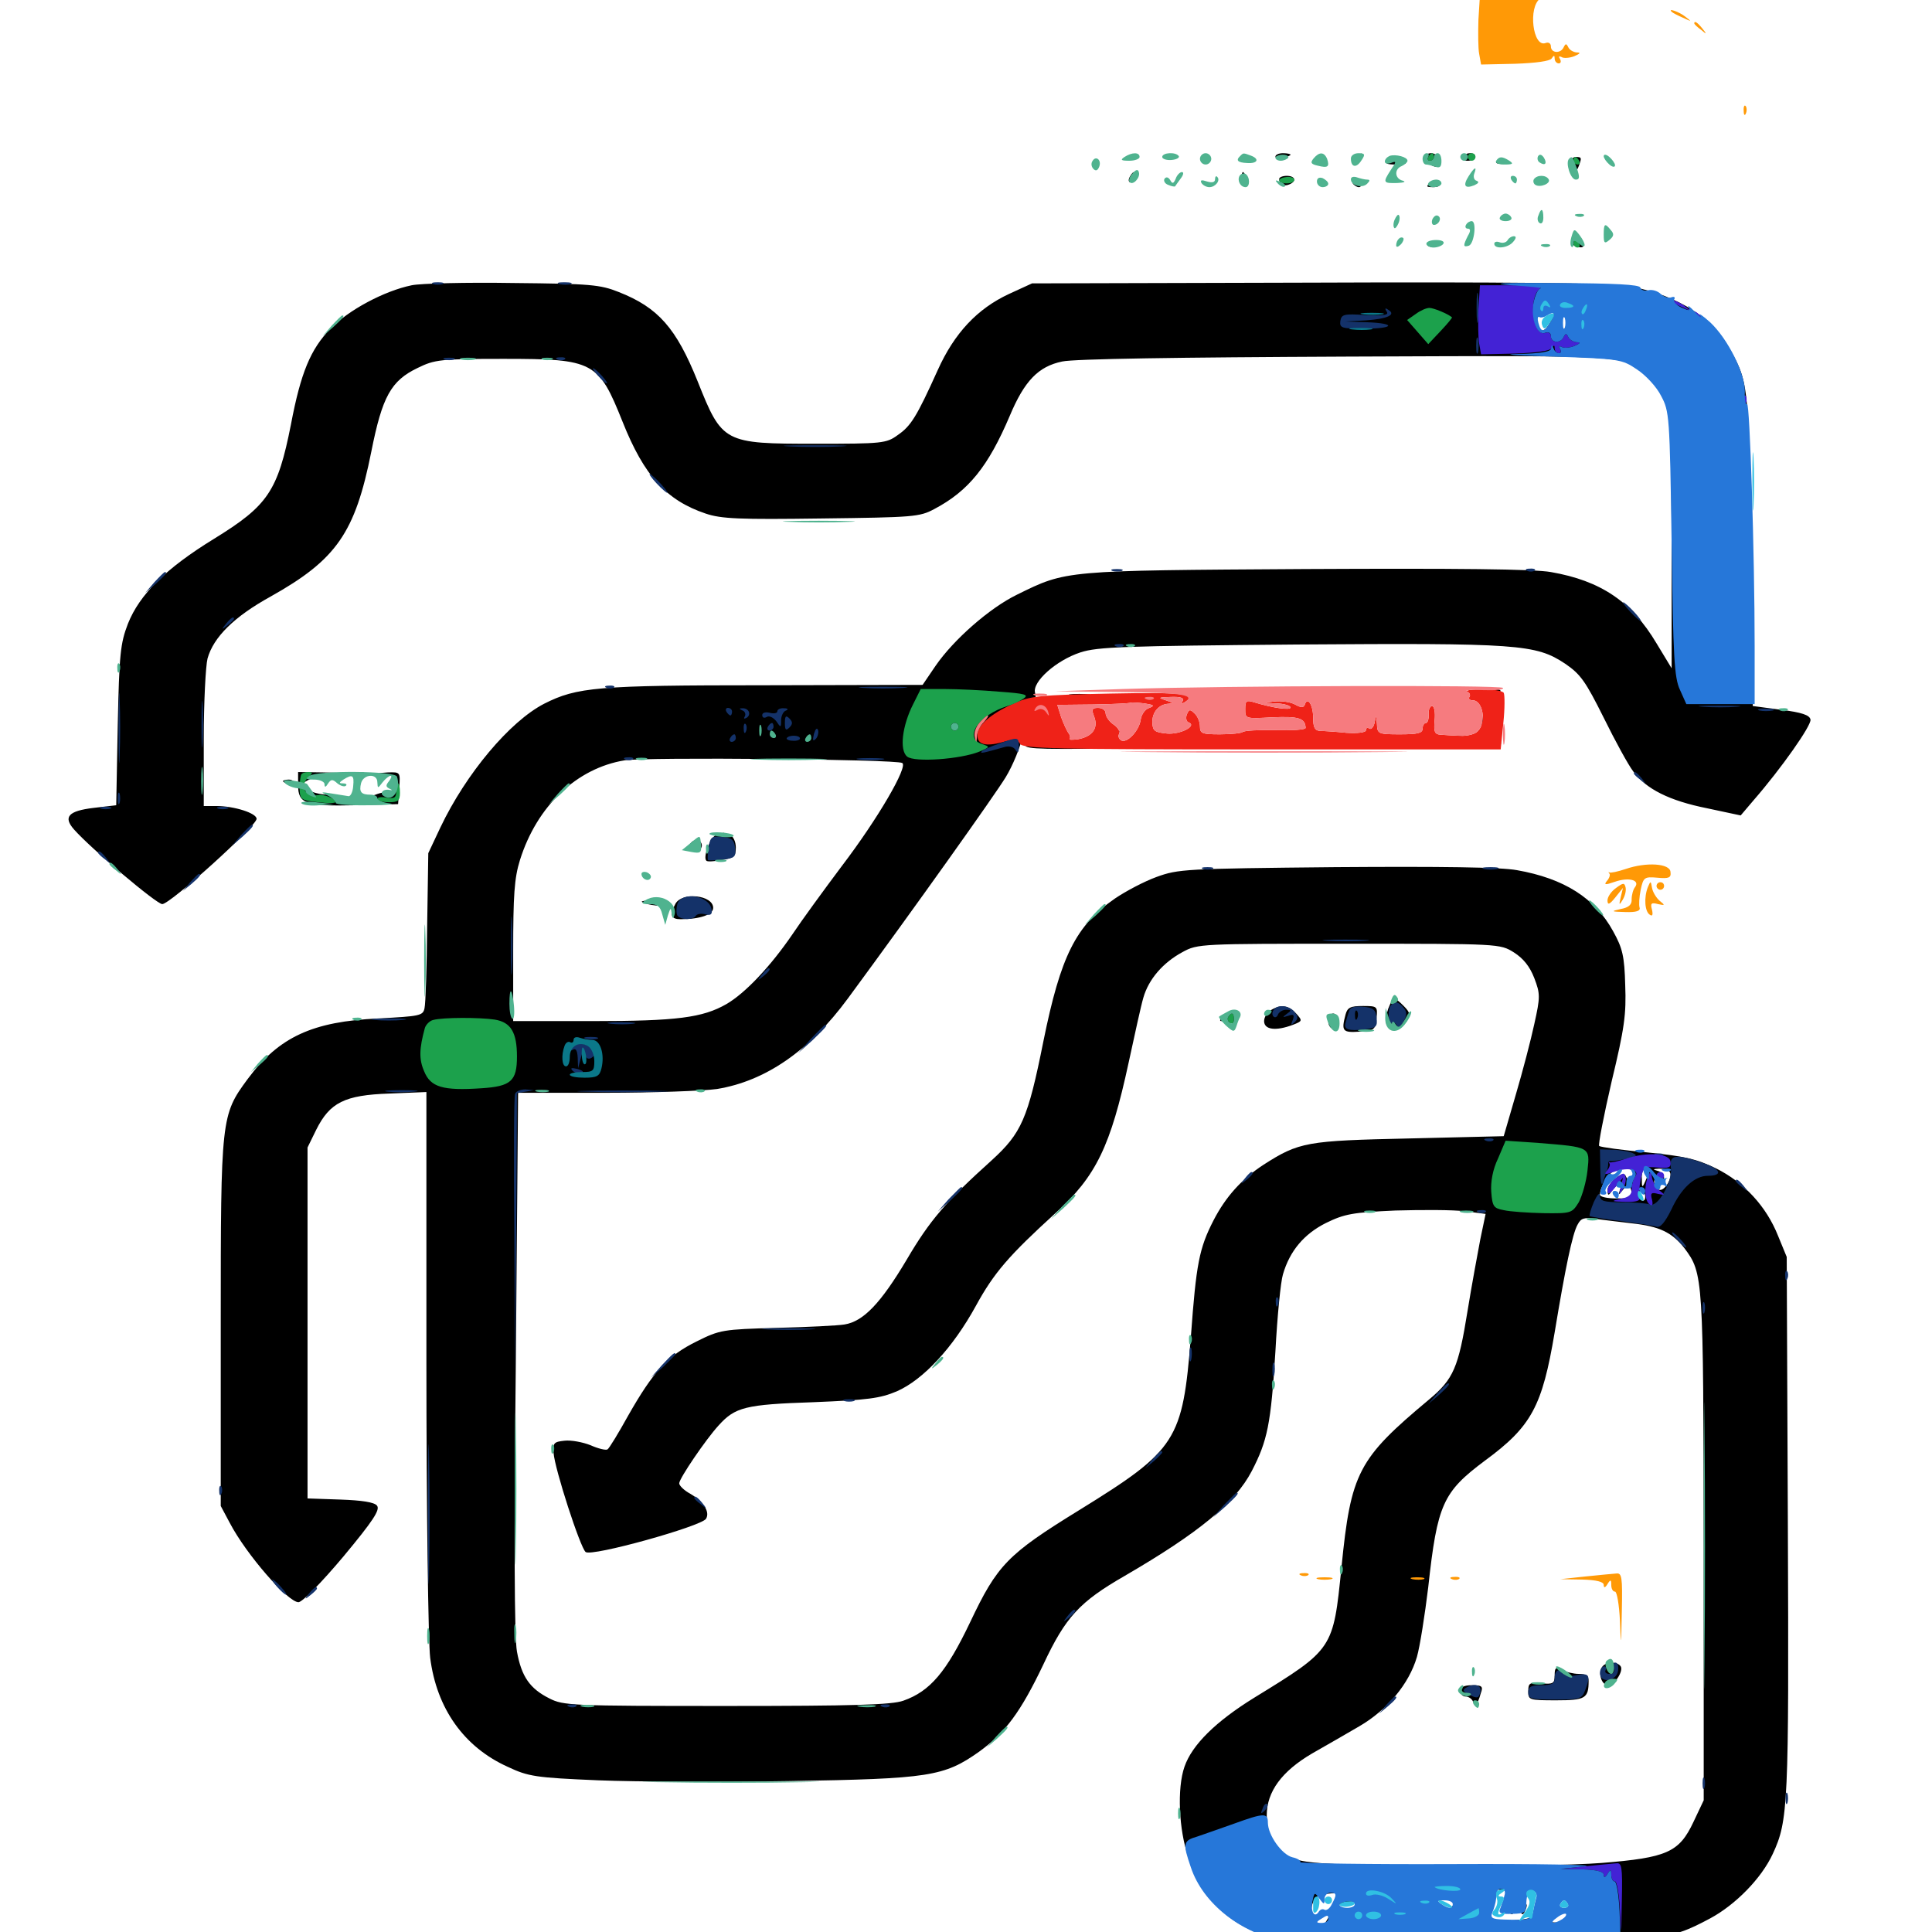 <svg xmlns="http://www.w3.org/2000/svg" viewBox="0 -1000 1000 1000">
	<path fill="#000000" d="M660.156 -918.945C660.156 -919.922 661.914 -920.703 664.062 -920.703C666.211 -920.703 667.969 -920.312 667.969 -919.922C667.969 -919.531 666.211 -918.75 664.062 -918.164C661.914 -917.578 660.156 -917.969 660.156 -918.945ZM701.172 -918.75C699.414 -917.578 699.219 -916.797 700.586 -916.797C701.758 -916.797 703.516 -917.773 704.102 -918.75C705.664 -921.094 704.883 -921.094 701.172 -918.75ZM737.305 -918.945C736.133 -916.797 742.969 -912.305 744.727 -914.062C745.312 -914.648 745.312 -916.406 744.727 -917.969C743.555 -921.094 739.062 -921.68 737.305 -918.945ZM756.836 -918.75C756.25 -917.773 757.422 -916.797 759.57 -916.797C761.914 -916.797 763.672 -917.773 763.672 -918.75C763.672 -919.922 762.5 -920.703 760.938 -920.703C759.375 -920.703 757.422 -919.922 756.836 -918.75ZM718.75 -916.797C716.602 -915.43 717.578 -914.844 722.656 -914.844C727.734 -914.844 728.711 -915.43 726.562 -916.797C725 -917.773 723.242 -918.75 722.656 -918.75C722.07 -918.75 720.312 -917.773 718.75 -916.797ZM813.086 -914.844C813.477 -910.156 815.625 -909.766 817.188 -914.062C818.75 -918.359 818.75 -918.75 815.625 -918.75C813.867 -918.75 812.891 -916.992 813.086 -914.844ZM775 -915.43C773.633 -916.016 774.609 -916.406 777.344 -916.406C780.078 -916.406 781.055 -916.016 779.883 -915.43C778.516 -915.039 776.172 -915.039 775 -915.43ZM584.961 -908.789C584.18 -907.617 583.984 -906.445 584.57 -905.859C584.961 -905.273 585.938 -906.25 586.523 -908.008C587.891 -911.328 586.719 -911.914 584.961 -908.789ZM642.578 -908.008C642.578 -906.445 643.359 -905.078 644.531 -905.078C645.508 -905.078 645.898 -906.445 645.312 -908.008C644.531 -909.57 643.75 -910.938 643.359 -910.938C642.969 -910.938 642.578 -909.57 642.578 -908.008ZM662.109 -907.422C662.109 -904.688 664.258 -903.32 667.188 -904.492C671.289 -906.055 670.508 -908.984 666.016 -908.984C663.867 -908.984 662.109 -908.203 662.109 -907.422ZM700.195 -905.078C700.781 -904.102 702.344 -903.125 703.32 -903.125C704.492 -903.125 704.688 -904.102 704.102 -905.078C703.516 -906.25 701.953 -907.031 700.977 -907.031C699.805 -907.031 699.609 -906.25 700.195 -905.078ZM740.234 -905.078C737.891 -903.516 738.281 -903.125 741.797 -903.125C744.336 -903.125 745.703 -903.906 745.117 -905.078C743.75 -907.422 743.945 -907.422 740.234 -905.078ZM796.484 -905.664C794.922 -906.25 795.508 -906.836 797.656 -906.836C799.805 -907.031 800.977 -906.445 800.195 -905.859C799.609 -905.273 797.852 -905.078 796.484 -905.664ZM813.477 -875.781C812.891 -874.805 813.672 -873.242 815.43 -872.656C819.727 -870.898 821.094 -872.852 817.578 -875.586C815.625 -877.148 814.453 -877.344 813.477 -875.781ZM739.844 -872.461C738.281 -873.047 738.867 -873.633 741.016 -873.633C743.164 -873.828 744.336 -873.242 743.555 -872.656C742.969 -872.07 741.211 -871.875 739.844 -872.461ZM213.086 -852.344C198.828 -849.414 180.273 -839.453 171.094 -829.883C160.742 -819.336 155.664 -807.031 150.586 -780.273C143.75 -745.703 138.672 -738.281 110.742 -721.094C85.938 -705.859 72.266 -692.383 66.211 -677.148C62.305 -666.992 61.719 -661.523 60.938 -624.414L60.156 -583.203L48.438 -581.836C35.352 -580.273 32.617 -577.148 38.281 -570.703C47.07 -560.742 81.055 -532.031 83.984 -532.031C88.086 -532.031 132.812 -572.461 132.812 -576.172C132.812 -579.102 121.289 -582.812 111.914 -582.812H105.469V-617.578C105.469 -636.523 106.445 -655.273 107.422 -659.18C110.547 -670.312 121.289 -680.859 140.039 -691.211C174.219 -710.352 183.789 -724.219 192.188 -766.211C197.852 -794.727 202.344 -802.93 216.211 -809.57C225 -813.867 227.734 -814.258 260.742 -814.258C307.422 -814.258 309.766 -812.891 322.266 -781.641C333.398 -753.711 344.922 -741.016 365.234 -734.18C373.242 -731.445 382.812 -731.055 425.195 -731.641C472.852 -732.227 475.977 -732.422 483.594 -736.523C501.367 -745.898 511.523 -758.594 522.656 -784.766C530.273 -802.93 537.5 -810.352 549.805 -812.891C556.055 -814.258 609.766 -815.039 697.266 -815.43C850.195 -816.016 842.969 -816.602 854.883 -802.93C858.398 -799.023 862.109 -792.578 863.086 -788.477C864.453 -783.984 865.234 -755.859 865.234 -717.578V-654.102L857.422 -666.992C844.531 -688.672 828.516 -699.414 802.734 -703.906C794.141 -705.469 753.906 -705.859 675.781 -705.469C550.391 -704.688 552.148 -704.883 526.367 -692.188C512.305 -685.352 493.555 -668.945 484.18 -655.273L477.539 -645.508L395.508 -645.312C308.984 -645.312 298.633 -644.336 281.641 -635.742C263.867 -626.562 241.211 -599.609 227.93 -571.68L221.68 -558.398L221.094 -520.312C220.898 -499.414 220.312 -480.469 219.727 -478.125C218.945 -474.219 217.188 -474.023 195.898 -472.852C161.719 -471.289 144.336 -463.281 128.125 -441.406C114.453 -422.852 114.258 -421.289 114.258 -315.234V-220.508L118.945 -211.719C127.539 -195.312 149.023 -170.703 154.492 -170.703C156.445 -170.703 166.406 -180.859 177.734 -194.336C193.164 -212.891 196.875 -218.555 195.117 -220.703C193.75 -222.461 187.305 -223.438 176.172 -223.828L159.18 -224.414V-315.234V-406.055L163.672 -415.234C170.703 -429.297 178.32 -433.203 201.562 -433.984L220.703 -434.766V-295.508C220.703 -218.75 221.68 -149.805 222.656 -141.992C225.977 -115.625 240.234 -95.703 262.695 -85.547C273.438 -80.469 277.148 -79.883 309.57 -78.516C328.906 -77.734 373.633 -77.539 408.789 -78.125C480.859 -79.297 488.672 -80.469 506.836 -93.359C520.312 -103.125 528.32 -113.867 540.039 -138.477C551.562 -163.086 558.789 -170.898 582.227 -184.375C620.508 -206.641 639.258 -222.07 647.852 -238.477C656.055 -254.297 657.812 -262.695 660.156 -300.586C661.133 -318.945 662.891 -336.719 664.062 -340.43C667.578 -352.539 675 -361.328 686.328 -366.992C695.898 -371.68 700.195 -372.461 722.266 -373.438C736.133 -373.828 752.148 -373.828 758.203 -373.047L768.945 -371.68L766.211 -358.594C764.844 -351.367 761.719 -334.57 759.57 -321.289C754.883 -292.188 752.344 -286.133 739.648 -275.586C702.93 -244.922 699.219 -237.891 694.336 -188.672C690.039 -146.289 690.234 -146.484 649.219 -121.289C629.297 -108.984 616.992 -96.875 613.086 -85.547C609.18 -74.414 610.156 -52.734 615.039 -38.867C622.852 -17.188 634.766 -4.883 655.078 1.953C663.281 4.883 675.977 5.273 757.812 5.078C860.156 5.078 863.086 4.688 885.156 -7.031C898.242 -14.062 911.719 -27.734 917.578 -40.43C925.586 -57.617 925.977 -65.625 925.391 -210.742L924.805 -349.414L920.312 -360.352C914.258 -375.586 902.734 -388.086 888.086 -395.312C877.93 -400.195 871.875 -401.562 852.539 -403.516C839.648 -404.688 828.516 -406.25 827.734 -406.836C827.148 -407.422 830.078 -422.461 834.18 -440.234C840.82 -467.773 841.797 -475 841.211 -490.039C840.82 -505.078 839.844 -509.18 834.961 -517.969C825.586 -535.156 809.57 -545.312 785.156 -549.609C776.562 -551.172 745.898 -551.562 691.406 -551.172C613.281 -550.391 609.961 -550.195 598.633 -546.094C592.188 -543.75 582.617 -538.672 577.148 -534.961C556.836 -520.898 549.023 -505.273 540.039 -460.938C532.031 -420.898 528.711 -413.477 513.281 -399.414C489.648 -378.125 481.25 -368.359 469.336 -348.047C455.859 -325.391 446.875 -316.016 437.109 -314.453C433.594 -313.867 417.773 -313.086 401.953 -312.695C374.219 -311.914 372.656 -311.719 360.547 -305.664C345.508 -298.242 338.086 -290.039 325.195 -267.383C320.117 -258.203 315.234 -250.195 314.453 -249.805C313.672 -249.219 309.57 -250.195 305.664 -251.953C301.758 -253.516 295.703 -254.688 292.188 -254.297C286.719 -253.711 286.133 -253.125 286.523 -248.047C287.109 -239.648 300.391 -198.828 303.125 -196.68C306.25 -194.141 362.891 -209.961 365.43 -213.867C367.578 -217.383 364.258 -222.656 357.422 -226.758C354.102 -228.516 351.562 -231.055 351.562 -232.227C351.562 -234.766 365.43 -255.078 371.875 -262.109C380.469 -271.68 385.742 -273.047 420.898 -274.219C449.414 -275.391 455.469 -276.172 464.258 -279.883C477.93 -285.938 493.164 -302.344 505.078 -324.023C514.453 -341.211 522.266 -350.195 546.289 -372.07C567.383 -391.211 574.805 -406.641 584.18 -450C587.305 -464.453 590.625 -479.688 591.797 -483.594C594.531 -493.164 601.953 -501.758 612.109 -507.227C619.922 -511.523 621.484 -511.523 698.242 -511.523C776.172 -511.523 776.367 -511.523 783.594 -507.031C788.477 -503.906 791.797 -499.805 794.141 -493.75C797.266 -485.547 797.266 -483.984 794.141 -469.922C792.383 -461.719 788.086 -445.312 784.57 -433.398L778.32 -411.914L729.492 -410.742C676.367 -409.57 672.461 -408.984 653.906 -397.07C642.578 -389.648 634.375 -380.469 628.125 -368.359C620.703 -353.906 619.141 -345.898 616.406 -308.203C612.109 -254.297 609.18 -249.609 558.594 -218.359C521.484 -195.508 516.211 -190.039 502.148 -160.352C489.844 -134.57 481.445 -124.609 467.578 -119.727C461.523 -117.578 442.188 -116.992 375.977 -116.992C295.898 -116.992 291.602 -117.188 284.375 -120.898C274.219 -125.977 269.922 -132.227 267.578 -145.117C266.211 -152.148 266.016 -203.516 266.992 -295.117L268.164 -434.375H313.281C338.086 -434.375 364.062 -435.352 371.094 -436.328C396.094 -440.43 418.75 -455.859 438.867 -483.203C473.242 -529.883 515.039 -588.672 520.508 -597.656C524.219 -603.711 528.32 -613.672 529.492 -619.727C530.859 -625.781 532.812 -631.836 533.789 -633.203C534.961 -634.766 534.961 -635.547 533.398 -635.547C532.031 -635.547 531.641 -636.523 532.227 -637.5C533.008 -638.672 534.18 -639.062 535.156 -638.477C535.938 -637.891 536.328 -639.258 535.742 -641.406C534.18 -647.07 546.68 -658.203 559.18 -662.305C568.164 -665.234 581.836 -665.625 671.484 -666.406C785.742 -667.188 794.922 -666.602 810.156 -656.445C818.164 -650.977 820.703 -647.266 830.078 -628.516C835.938 -616.602 842.773 -604.102 845.312 -600.781C851.953 -591.602 864.062 -585.547 883.594 -581.641L900.977 -577.93L907.617 -585.742C922.07 -602.344 937.695 -624.609 937.109 -627.539C936.719 -629.883 932.617 -631.25 921.875 -632.617L907.227 -634.57L906.25 -715.625C905.078 -803.32 905.273 -802.344 893.555 -822.266C884.766 -837.109 864.453 -848.828 840.82 -852.148C832.227 -853.516 773.633 -854.102 680.664 -853.711L534.18 -853.32L522.266 -847.852C505.859 -840.234 493.945 -827.539 485.352 -808.398C474.414 -784.18 471.484 -779.492 464.648 -774.805C458.789 -770.508 456.641 -770.312 422.07 -770.312C374.609 -770.312 373.828 -770.703 361.133 -802.539C350 -830.273 340.625 -840.82 320.312 -848.828C310.547 -852.734 305.469 -853.125 265.625 -853.516C241.406 -853.906 217.773 -853.32 213.086 -852.344ZM804.688 -840.234C804.492 -835.938 800.586 -828.906 798.242 -828.906C797.461 -828.906 796.289 -830.469 795.312 -832.422C792.578 -837.305 795.898 -844.531 800.781 -844.531C803.516 -844.531 804.688 -843.359 804.688 -840.234ZM821.484 -837.305C820.898 -833.203 820.508 -829.102 820.508 -828.32C820.312 -826.172 808.008 -828.711 806.445 -831.055C805.859 -832.031 805.664 -835.547 806.25 -838.672C807.031 -843.945 807.812 -844.531 814.648 -844.531H822.461ZM378.906 -622.266C378.906 -624.805 377.93 -628.125 376.953 -629.688C375.586 -631.836 375 -631.055 375 -626.367C375 -623.047 375.977 -619.531 376.953 -618.945C378.125 -618.359 378.906 -619.727 378.906 -622.266ZM385.156 -624.805C385.547 -628.516 385.156 -631.641 384.375 -631.641C383.594 -631.641 382.812 -628.516 382.812 -624.805C382.812 -621.094 383.203 -617.969 383.594 -617.969C383.984 -617.969 384.766 -621.094 385.156 -624.805ZM394.531 -625.586C394.531 -629.102 393.555 -631.055 391.406 -631.055C389.258 -631.055 388.672 -629.688 389.453 -626.953C390.039 -624.609 390.625 -621.68 390.625 -620.312C390.625 -618.945 391.602 -618.359 392.578 -618.945C393.75 -619.531 394.531 -622.656 394.531 -625.586ZM407.422 -624.805C407.227 -628.516 406.641 -631.641 405.859 -631.641C403.711 -631.641 403.906 -620.312 405.859 -619.141C406.836 -618.555 407.422 -621.289 407.422 -624.805ZM412.305 -623.633C414.258 -630.078 413.867 -632.812 411.523 -630.273C410.742 -629.688 410.156 -626.367 410.352 -623.047L410.547 -616.992ZM421.484 -622.656C421.875 -625.781 421.289 -629.102 420.117 -630.273C418.75 -631.641 418.555 -630.078 419.336 -625.391C420.117 -620.312 419.531 -618.164 417.773 -617.383C415.82 -616.797 415.82 -616.602 417.969 -616.797C419.727 -616.992 421.094 -619.336 421.484 -622.656ZM400.195 -619.141C401.562 -620.508 402.344 -623.047 401.758 -625C401.172 -627.148 400.781 -627.734 400.586 -626.367C400.586 -625.195 399.805 -622.461 399.219 -620.508C398.242 -617.773 398.438 -617.578 400.195 -619.141ZM495.117 -623.828C494.531 -625 493.555 -625.781 492.969 -625.781C492.578 -625.781 492.188 -625 492.188 -623.828C492.188 -622.852 493.164 -621.875 494.336 -621.875C495.312 -621.875 495.703 -622.852 495.117 -623.828ZM466.992 -605.078C470.117 -603.32 454.492 -576.367 435.742 -551.758C426.367 -539.258 414.844 -523.438 410.156 -516.406C398.828 -499.805 385.742 -485.938 375.977 -480.273C363.672 -473.242 350.391 -471.484 306.641 -471.484H265.625V-507.422C265.625 -536.719 266.211 -545.508 269.141 -554.883C277.93 -582.812 298.438 -602.344 323.242 -606.445C334.18 -608.203 463.867 -607.031 466.992 -605.078ZM845.703 -392.383C845.703 -389.062 842.578 -388.281 841.406 -391.406C840.43 -394.531 832.031 -387.695 832.031 -383.984C832.227 -380.859 832.422 -380.859 834.766 -384.18C836.133 -385.938 837.891 -387.5 838.477 -387.5C839.258 -387.5 839.258 -385.938 838.477 -384.18C837.5 -381.055 837.695 -381.25 840.234 -384.375C843.164 -387.891 843.164 -387.891 844.336 -383.789C845.312 -380.078 844.531 -379.688 836.719 -379.688C832.031 -379.688 828.125 -380.469 828.125 -381.641C828.125 -385.547 832.812 -393.164 835.742 -393.945C842.188 -395.703 845.703 -395.117 845.703 -392.383ZM853.32 -393.945C853.32 -392.969 852.539 -390.625 851.562 -388.477C850 -384.961 849.805 -385.156 849.805 -390.039C849.609 -392.969 850.586 -395.312 851.562 -395.312C852.734 -395.312 853.516 -394.727 853.32 -393.945ZM864.258 -393.359C866.016 -390.625 861.523 -383.203 858.789 -384.18C857.422 -384.57 856.445 -386.133 856.25 -387.695C856.055 -389.453 856.445 -389.648 856.836 -387.891C858.008 -384.961 861.328 -386.719 861.328 -390.43C861.328 -391.797 859.766 -393.555 858.008 -393.945C855.273 -394.727 855.469 -394.922 858.789 -395.117C861.133 -395.117 863.672 -394.531 864.258 -393.359ZM851.562 -380.469C851.562 -378.906 850.781 -378.125 849.609 -378.711C848.633 -379.297 847.656 -380.664 847.656 -381.836C847.656 -382.812 848.633 -383.594 849.609 -383.594C850.781 -383.594 851.562 -382.227 851.562 -380.469ZM859.375 -380.859C859.375 -381.25 858.594 -381.641 857.422 -381.641C856.445 -381.641 855.469 -380.664 855.469 -379.492C855.469 -378.516 856.445 -378.125 857.422 -378.711C858.594 -379.297 859.375 -380.273 859.375 -380.859ZM844.727 -366.797C858.984 -365.234 865.43 -362.109 871.875 -353.906C881.641 -340.82 881.641 -339.258 881.836 -199.023V-68.164L876.562 -57.031C869.141 -41.211 862.891 -38.477 829.102 -35.742C814.648 -34.57 774.023 -33.984 738.867 -34.375C669.336 -34.961 667.578 -35.352 659.57 -46.094C657.031 -49.609 655.664 -54.492 655.664 -60.352C655.664 -72.656 663.477 -83.203 679.102 -92.383C685.938 -96.289 696.875 -102.539 703.516 -106.445C717.969 -114.844 729.297 -128.32 733.398 -142.383C734.961 -147.852 737.5 -164.062 739.258 -178.516C743.945 -221.484 746.875 -227.734 768.555 -243.945C792.773 -261.719 798.242 -272.07 804.688 -310.352C810.156 -343.359 813.867 -361.523 816.602 -366.211C818.359 -369.531 819.922 -369.922 825.781 -369.141C829.688 -368.555 838.281 -367.578 844.727 -366.797ZM755.859 -22.266C755.859 -19.922 735.742 -19.922 728.516 -22.266C725.195 -23.242 728.711 -23.828 739.844 -24.023C749.219 -24.219 755.859 -23.438 755.859 -22.266ZM723.438 -18.555C726.758 -16.406 729.883 -15.039 730.859 -15.625C734.57 -17.969 754.297 -17.383 756.25 -15.039C757.812 -13.086 757.617 -12.695 755.273 -13.477C753.711 -14.258 751.758 -13.867 750.977 -12.695C750.195 -11.328 751.953 -10.547 755.859 -10.547C760.938 -10.547 762.305 -11.523 764.062 -16.602C766.016 -22.461 766.406 -22.656 775.781 -21.875C781.25 -21.289 786.328 -19.727 787.109 -18.555C788.086 -16.797 788.867 -16.797 789.648 -19.141C791.797 -24.414 796.68 -22.852 796.289 -17.188C796.094 -14.062 797.07 -11.523 798.633 -10.938C800.586 -10.352 800.977 -10.938 800.195 -13.086C799.414 -15.039 800.586 -16.211 803.711 -16.797C810.547 -18.164 813.281 -15.82 811.719 -9.766C810.547 -5.078 809.57 -4.492 802.734 -5.078C798.633 -5.273 795.508 -6.055 796.094 -6.836C796.484 -7.617 796.094 -8.789 795.117 -9.375C794.141 -9.961 792.969 -9.18 792.383 -7.812C790.625 -3.516 704.102 -5.469 699.805 -9.766C698.047 -11.328 695.508 -12.305 693.945 -11.719C692.188 -10.938 691.406 -11.523 691.797 -12.891C692.383 -14.258 696.094 -15.625 700.391 -15.82C704.492 -16.016 706.445 -15.625 704.492 -15.039C697.266 -13.086 704.102 -10.547 716.992 -10.547C726.367 -10.547 730.273 -11.133 729.297 -12.695C728.711 -13.867 726.562 -14.453 724.805 -13.867C723.047 -13.477 720.508 -14.258 719.141 -15.82C717.773 -17.188 714.258 -18.359 711.328 -18.359C708.398 -18.359 704.688 -19.336 703.125 -20.312C700.977 -21.68 702.539 -22.266 708.984 -22.266C714.453 -22.266 719.922 -20.703 723.438 -18.555ZM692.969 -18.945C692.578 -17.969 690.625 -14.062 688.867 -10.156C685.156 -1.953 682.812 -0.977 679.883 -6.25C677.344 -10.938 679.297 -17.969 683.398 -18.945C688.867 -20.508 693.75 -20.312 692.969 -18.945ZM370.703 -567.773C367.773 -566.992 363.672 -556.25 365.625 -554.492C366.016 -553.906 369.727 -554.102 373.633 -554.883C379.883 -555.859 380.859 -556.641 380.859 -561.328C380.859 -564.453 379.492 -567.188 377.734 -567.969C375.977 -568.555 374.609 -568.945 374.414 -568.945C374.219 -568.75 372.461 -568.359 370.703 -567.773ZM356.641 -562.305C355.859 -560.352 356.836 -559.375 359.375 -559.375C361.523 -559.375 363.281 -560.742 363.281 -562.305C363.281 -563.867 362.109 -565.234 360.547 -565.234C358.984 -565.234 357.422 -563.867 356.641 -562.305ZM349.609 -532.227C346.484 -526.367 347.266 -524.219 352.344 -524.219C362.305 -524.219 369.141 -526.562 369.141 -530.078C369.141 -536.719 353.125 -538.477 349.609 -532.227ZM332.227 -533.203C331.836 -533.594 334.18 -533.984 337.5 -533.984C340.82 -533.984 344.141 -533.203 344.727 -532.031C345.703 -530.273 334.375 -531.445 332.227 -533.203ZM828.906 -136.523C827.344 -132.617 829.297 -127.734 832.422 -127.734C835.742 -127.734 840.43 -135.156 838.867 -137.5C836.914 -140.43 830.078 -139.844 828.906 -136.523ZM804.688 -132.812C804.688 -128.711 803.906 -128.125 797.852 -128.711C791.797 -129.297 791.016 -128.906 791.016 -124.609C791.016 -120.117 791.406 -119.922 805.469 -119.922C820.508 -119.922 822.266 -120.898 822.266 -129.883C822.266 -132.617 820.898 -133.594 817.188 -133.594C814.453 -133.594 810.547 -134.57 808.398 -135.547C805.273 -137.305 804.688 -136.914 804.688 -132.812ZM755.859 -124.805C755.859 -123.242 757.031 -121.875 758.594 -121.875C760.156 -121.875 761.719 -120.703 762.305 -119.531C763.281 -116.406 764.844 -117.578 766.406 -123.438C767.773 -127.148 767.188 -127.734 761.914 -127.734C757.812 -127.734 755.859 -126.758 755.859 -124.805ZM770.508 -18.359C771.289 -17.188 770.898 -15.039 769.531 -13.477C768.164 -11.719 767.969 -10.547 769.531 -9.57C770.508 -8.984 771.484 -8.594 771.68 -8.984C773.242 -15.039 773.047 -20.312 771.484 -20.312C770.312 -20.312 769.922 -19.336 770.508 -18.359ZM778.711 -15.625C778.125 -14.062 778.906 -11.719 780.469 -10.547C782.227 -8.984 783.203 -8.789 783.203 -10.156C783.203 -11.328 782.031 -12.695 780.859 -13.086C778.906 -13.867 778.906 -14.258 780.859 -14.258C782.031 -14.453 783.203 -15.43 783.203 -16.406C783.203 -19.336 779.883 -18.75 778.711 -15.625ZM737.305 -12.305C731.836 -11.133 732.227 -10.938 739.844 -10.742C748.047 -10.547 750.195 -11.328 745.703 -12.891C744.336 -13.281 740.625 -13.086 737.305 -12.305ZM788.086 -12.305C787.305 -11.133 787.109 -9.961 787.695 -9.375C788.086 -8.789 789.062 -9.766 789.648 -11.523C791.016 -14.844 789.844 -15.43 788.086 -12.305ZM769.141 -641.797C771.875 -639.844 774.023 -627.734 771.484 -627.734C770.508 -627.734 769.531 -629.297 769.141 -631.25C768.555 -633.203 767.969 -632.031 767.383 -628.32C766.602 -623.438 766.797 -622.461 768.75 -624.023C770.312 -625.391 771.484 -625.195 772.07 -623.438C773.242 -620.312 777.344 -630.273 777.344 -636.133C777.344 -639.648 776.953 -639.844 775.391 -637.5C774.414 -635.938 773.438 -635.547 773.438 -636.719C773.438 -637.695 774.414 -639.648 775.781 -641.016C777.539 -642.773 776.758 -643.359 772.461 -643.359C768.75 -643.359 767.578 -642.773 769.141 -641.797ZM554.297 -640.039C551.758 -640.43 553.711 -640.82 558.594 -640.82C563.477 -640.82 565.43 -640.43 563.086 -640.039C560.547 -639.648 556.641 -639.648 554.297 -640.039ZM567.578 -622.461C563.867 -617.578 564.062 -617.578 568.359 -618.945C571.289 -619.922 572.266 -619.727 571.484 -618.164C569.141 -614.648 575.391 -615.82 578.32 -619.531C579.688 -621.289 580.078 -622.266 579.297 -621.484C578.32 -620.703 576.172 -621.68 574.414 -623.633C571.289 -627.148 571.094 -627.148 567.578 -622.461ZM659.766 -620.508C657.227 -620.898 659.18 -621.289 664.062 -621.289C668.945 -621.289 670.898 -620.898 668.555 -620.508C666.016 -620.117 662.109 -620.117 659.766 -620.508ZM602.539 -617.969C601.758 -616.797 603.711 -616.016 606.836 -616.016C611.133 -616.016 611.719 -616.406 609.375 -617.969C605.664 -620.312 604.102 -620.312 602.539 -617.969ZM750.977 -617.969C750.586 -617.383 752.93 -616.602 756.445 -616.406C759.766 -616.016 761.914 -616.602 761.133 -617.383C759.375 -619.141 751.953 -619.727 750.977 -617.969ZM531.25 -615.039C533.984 -618.359 535.938 -618.945 534.18 -616.016C532.422 -613.281 579.102 -613.477 584.375 -616.211C587.109 -617.578 587.891 -617.773 587.109 -616.211C586.328 -614.844 591.016 -614.062 600.977 -613.477C609.375 -613.281 596.484 -612.695 572.461 -612.5C533.789 -612.109 529.102 -612.5 531.25 -615.039ZM707.031 -614.062C744.141 -614.648 775.391 -615.234 776.367 -615.625C777.539 -615.82 776.953 -615.039 775.391 -614.062C773.633 -612.891 746.289 -612.305 706.055 -612.5L639.648 -613.086ZM624.609 -612.695C623.242 -613.281 624.219 -613.672 626.953 -613.672C629.688 -613.672 630.664 -613.281 629.492 -612.695C628.125 -612.305 625.781 -612.305 624.609 -612.695ZM154.297 -593.555C154.297 -583.984 158.203 -582.617 183.984 -583.203L206.055 -583.789L206.641 -592.188C207.227 -600.391 207.227 -600.391 200.781 -600.195C194.922 -599.805 194.727 -599.805 199.805 -599.023C202.734 -598.633 205.078 -597.461 205.078 -596.484C205.078 -592.969 202.734 -588.672 201.172 -589.648C200.195 -590.234 197.266 -589.844 194.336 -588.672C190.625 -587.305 188.281 -587.305 186.523 -588.672C184.766 -590.234 183.789 -589.844 182.812 -587.5C181.836 -584.961 181.055 -584.57 179.297 -586.328C177.93 -587.695 173.828 -588.672 169.922 -588.672C166.016 -588.672 161.133 -589.844 159.18 -591.406C155.664 -593.945 155.664 -594.141 159.57 -596.289C161.914 -597.461 165.039 -598.047 166.406 -597.461C167.773 -596.875 171.68 -597.266 174.805 -598.242C179.688 -599.805 178.516 -600 167.578 -600.195L154.297 -600.391ZM185.156 -599.023C183.594 -599.609 184.18 -600.195 186.328 -600.195C188.477 -600.391 189.648 -599.805 188.867 -599.219C188.281 -598.633 186.523 -598.438 185.156 -599.023ZM146.484 -595.703C146.484 -596.094 147.852 -596.484 149.414 -596.484C150.977 -596.484 152.344 -595.703 152.344 -594.531C152.344 -593.555 150.977 -593.164 149.414 -593.75C147.852 -594.531 146.484 -595.312 146.484 -595.703ZM718.555 -477.93C717.578 -475.195 716.992 -471.68 717.578 -470.117C719.141 -466.211 725.391 -466.992 728.125 -471.484C730.078 -474.805 729.883 -475.977 726.562 -479.297C721.484 -484.375 721.094 -484.18 718.555 -477.93ZM657.812 -477.148C655.859 -476.172 654.297 -473.438 654.297 -471.484C654.297 -466.992 660.352 -466.211 669.141 -469.531C674.219 -471.484 674.219 -471.68 670.898 -475.391C666.992 -479.688 662.891 -480.273 657.812 -477.148ZM696.484 -475C694.141 -466.211 694.922 -465.43 703.711 -466.016C711.328 -466.602 711.914 -466.992 712.5 -473.047C713.086 -479.102 712.891 -479.297 705.469 -479.297C699.023 -479.297 697.461 -478.516 696.484 -475ZM633.594 -474.414C631.641 -472.852 630.859 -471.484 632.227 -471.484C633.398 -471.484 635.742 -470.898 637.5 -470.312C639.844 -469.531 640.625 -470.312 640.625 -473.242C640.625 -478.125 638.867 -478.32 633.594 -474.414ZM687.5 -471.484C687.5 -469.336 688.672 -467.578 690.039 -467.578C691.406 -467.578 692.578 -469.336 692.578 -471.484C692.578 -473.633 691.406 -475.391 690.039 -475.391C688.672 -475.391 687.5 -473.633 687.5 -471.484Z"/>
	<path fill="#ff9906" d="M765.234 -989.844C765.039 -983.008 765.039 -975 765.625 -972.07L766.602 -966.602L784.18 -966.992C795.117 -967.383 802.148 -968.359 803.125 -969.727C804.297 -971.484 804.688 -971.484 804.688 -969.727C804.688 -968.359 805.664 -967.188 806.836 -967.188C807.812 -967.188 808.203 -968.164 807.422 -969.531C806.641 -970.703 806.836 -971.094 808.203 -970.508C809.18 -969.727 812.305 -969.922 814.844 -970.898C817.969 -972.266 818.359 -972.852 816.016 -972.852C814.258 -973.047 812.305 -974.219 811.719 -975.586C810.742 -977.539 810.352 -977.539 809.375 -975.586C807.812 -972.07 802.734 -972.461 802.734 -975.977C802.734 -977.539 801.562 -978.32 800 -977.734C793.359 -975.195 790.82 -996.484 797.266 -1000.781C798.633 -1001.562 792.383 -1002.344 782.812 -1002.344H766.016ZM865.43 -993.75C865.82 -993.359 868.359 -991.992 871.094 -990.82C875.781 -988.672 875.781 -988.672 872.266 -991.406C869.141 -993.945 862.695 -996.094 865.43 -993.75ZM876.953 -987.891C876.953 -987.5 878.516 -985.938 880.469 -984.57C883.398 -982.031 883.594 -982.227 881.055 -985.352C878.516 -988.477 876.953 -989.453 876.953 -987.891ZM902.539 -942.578C902.539 -940.43 903.125 -939.844 903.711 -941.406C904.297 -942.773 904.102 -944.531 903.516 -945.117C902.93 -945.898 902.344 -944.727 902.539 -942.578ZM841.406 -550.195C837.305 -548.828 833.594 -548.047 833.008 -548.438C832.422 -548.828 832.422 -548.633 833.008 -547.852C833.594 -547.266 833.008 -545.508 831.836 -544.141C830.078 -541.992 830.664 -541.797 835.742 -543.555C842.969 -546.094 849.023 -544.531 846.289 -540.82C845.312 -539.648 844.531 -536.719 844.531 -534.57C844.727 -531.836 843.164 -530.273 838.867 -529.492C833.594 -528.32 833.789 -528.125 841.211 -527.93C847.07 -527.734 849.219 -528.516 848.633 -530.273C848.242 -531.445 848.438 -535.742 849.219 -539.453C850.586 -545.898 851.172 -546.289 857.812 -545.703C863.867 -545.117 865.039 -545.703 864.648 -548.633C864.453 -553.125 852.148 -553.906 841.406 -550.195ZM836.523 -540.43C833.984 -538.672 832.031 -535.742 832.031 -533.984C832.031 -531.445 833.008 -531.641 836.133 -535.547C836.133 -535.547 840.039 -540.43 840.039 -540.43C840.039 -540.43 838.867 -535.547 838.867 -535.547C837.891 -531.445 838.086 -531.25 839.844 -534.18C841.016 -536.133 841.797 -538.867 841.406 -540.625C840.82 -543.164 840.234 -543.164 836.523 -540.43ZM852.93 -540.82C850.781 -535.352 851.367 -528.125 853.906 -526.562C855.273 -525.586 855.664 -526.367 855.078 -529.102C854.102 -532.422 854.688 -533.008 858.203 -532.031C861.914 -531.25 861.914 -531.445 858.984 -533.789C857.227 -535.352 855.469 -538.281 855.078 -540.43C854.492 -544.141 854.297 -544.141 852.93 -540.82ZM857.422 -541.406C857.422 -540.43 858.398 -539.453 859.375 -539.453C860.547 -539.453 861.328 -540.43 861.328 -541.406C861.328 -542.578 860.547 -543.359 859.375 -543.359C858.398 -543.359 857.422 -542.578 857.422 -541.406ZM673.438 -184.57C671.875 -185.156 672.461 -185.742 674.609 -185.742C676.758 -185.938 677.93 -185.352 677.148 -184.766C676.562 -184.18 674.805 -183.984 673.438 -184.57ZM820.312 -183.984L807.617 -182.617L818.945 -182.422C826.367 -182.227 830.078 -181.25 830.078 -179.688C830.078 -177.93 830.859 -178.125 832.031 -180.078C833.594 -182.617 833.984 -182.422 833.984 -179.688C833.984 -177.734 834.766 -176.172 835.938 -176.172C836.914 -176.172 838.086 -169.336 838.477 -161.133C839.062 -146.875 839.062 -147.266 839.453 -166.016C839.844 -183.984 839.453 -185.938 836.523 -185.547C834.57 -185.352 827.344 -184.766 820.312 -183.984ZM682.227 -182.617C680.273 -183.203 681.836 -183.594 685.547 -183.594C689.258 -183.594 690.82 -183.203 689.062 -182.617C687.109 -182.227 683.984 -182.227 682.227 -182.617ZM731.055 -182.617C729.102 -183.203 730.273 -183.594 733.398 -183.594C736.719 -183.594 738.086 -183.203 736.914 -182.617C735.547 -182.227 732.812 -182.227 731.055 -182.617ZM751.562 -182.617C750 -183.203 750.586 -183.789 752.734 -183.789C754.883 -183.984 756.055 -183.398 755.273 -182.812C754.688 -182.227 752.93 -182.031 751.562 -182.617Z"/>
	<path fill="#ef2218" d="M662.695 -641.992C657.617 -642.383 661.328 -642.578 670.898 -642.578C680.664 -642.578 684.766 -642.383 680.273 -641.992C675.781 -641.602 667.773 -641.602 662.695 -641.992ZM726.172 -641.992C723.633 -642.383 725.586 -642.773 730.469 -642.773C735.352 -642.773 737.305 -642.383 734.961 -641.992C732.422 -641.602 728.516 -641.602 726.172 -641.992ZM759.375 -641.992C760.547 -641.602 761.328 -640.234 760.547 -639.258C759.961 -638.281 760.742 -637.5 762.305 -637.5C767.578 -637.5 769.531 -625.977 764.844 -621.484C763.477 -619.922 759.18 -618.945 755.664 -619.141C751.953 -619.336 747.461 -619.531 745.508 -619.727C742.578 -619.922 741.992 -621.289 742.578 -627.344C742.969 -631.25 742.383 -634.57 741.211 -634.57C740.234 -634.57 739.258 -632.617 739.453 -630.273C739.648 -627.734 738.867 -625.781 738.086 -625.781C737.109 -625.781 736.328 -624.414 736.328 -622.852C736.328 -620.508 733.789 -619.922 724.609 -619.922C713.281 -619.922 712.891 -620.117 712.695 -625.391C712.305 -629.883 712.305 -630.078 711.523 -626.172C711.133 -623.828 709.766 -622.266 708.789 -622.852C707.812 -623.633 707.031 -623.242 707.031 -622.07C707.031 -620.898 702.93 -620.312 696.875 -620.703C691.211 -621.289 684.961 -621.68 683.203 -621.68C680.469 -621.875 679.688 -623.633 679.688 -628.516C679.688 -635.156 676.758 -639.648 675.391 -635.352C674.805 -633.594 673.438 -633.594 670.312 -635.352C667.773 -636.719 663.086 -637.305 659.57 -636.914C653.516 -636.133 653.516 -636.133 660.742 -635.938C664.648 -635.742 667.969 -634.766 667.969 -633.789C667.969 -632.227 658.594 -633.594 649.023 -636.523C645.117 -637.695 644.531 -637.305 644.531 -633.008C644.531 -627.93 644.531 -627.93 658.594 -628.711C672.07 -629.297 675.586 -628.32 675.781 -623.242C675.781 -622.266 668.75 -621.875 660.156 -622.07C651.562 -622.266 643.945 -621.875 643.164 -621.094C642.578 -620.508 637.305 -619.922 631.445 -619.922C622.266 -619.922 621.094 -620.312 621.094 -624.023C621.094 -626.172 619.922 -629.297 618.359 -630.664C616.016 -633.008 615.43 -633.008 614.258 -630.078C613.672 -628.32 614.062 -626.562 615.039 -626.172C620.117 -624.414 610.938 -619.727 604.102 -620.312C597.852 -620.898 596.68 -621.68 596.484 -625.586C596.094 -631.25 599.805 -635.547 604.883 -635.742C607.422 -635.938 607.031 -636.328 603.516 -637.5C599.219 -638.867 599.414 -639.062 606.055 -639.258C611.328 -639.453 613.086 -638.672 612.109 -637.109C611.328 -635.742 611.523 -635.547 612.891 -636.328C620.312 -640.82 613.281 -641.797 574.805 -641.016C537.891 -640.234 533.203 -639.844 524.414 -635.742C512.695 -630.469 505.859 -624.414 505.859 -619.531C505.859 -614.648 509.961 -613.477 518.75 -615.82C524.805 -617.578 526.562 -617.383 527.93 -615.039C529.297 -612.5 545.898 -612.109 653.125 -612.109H776.758L778.125 -625.781C778.906 -633.203 778.906 -640.234 778.32 -641.406C777.734 -642.383 772.461 -643.359 766.992 -643.164C761.328 -643.164 758.008 -642.578 759.375 -641.992ZM597.07 -638.281C597.852 -638.867 596.68 -639.453 594.531 -639.258C592.383 -639.258 591.797 -638.672 593.359 -638.086C594.727 -637.5 596.484 -637.695 597.07 -638.281ZM594.922 -633.594C592.773 -633.008 590.82 -630.273 590.43 -627.539C589.648 -621.68 583.203 -615.039 580.273 -616.797C579.102 -617.578 578.516 -619.141 579.297 -620.117C579.883 -621.289 578.711 -623.438 576.367 -625C574.023 -626.562 572.266 -629.297 572.266 -630.859C572.266 -632.422 570.508 -633.594 568.359 -633.594C565.234 -633.594 564.844 -632.812 566.406 -628.906C568.555 -623.047 565.43 -618.75 558.008 -617.383C555.078 -616.992 553.125 -616.992 553.711 -617.578C554.102 -618.164 553.906 -619.531 552.93 -620.703C552.148 -621.875 550.391 -625.586 549.219 -628.906L547.266 -635.156L566.016 -635.352C576.367 -635.547 584.961 -635.938 585.352 -636.328C585.742 -636.523 588.867 -636.328 592.188 -635.938C597.266 -635.156 597.852 -634.766 594.922 -633.594ZM542.578 -631.445C541.406 -635.352 537.891 -636.328 535.938 -633.398C534.961 -631.836 535.352 -631.641 537.109 -632.617C538.477 -633.398 540.234 -633.008 541.406 -631.445C542.969 -629.102 543.164 -629.102 542.578 -631.445Z"/>
	<path fill="#1ca14c" d="M739.258 -918.75C738.672 -917.773 739.062 -916.797 740.039 -916.797C741.211 -916.797 742.188 -917.773 742.188 -918.75C742.188 -919.922 741.797 -920.703 741.406 -920.703C740.82 -920.703 739.844 -919.922 739.258 -918.75ZM759.766 -918.75C759.766 -917.773 760.742 -916.797 761.719 -916.797C762.891 -916.797 763.672 -917.773 763.672 -918.75C763.672 -919.922 762.891 -920.703 761.719 -920.703C760.742 -920.703 759.766 -919.922 759.766 -918.75ZM814.453 -916.797C814.453 -915.82 815.43 -914.844 816.602 -914.844C817.578 -914.844 817.969 -915.82 817.383 -916.797C816.797 -917.969 815.82 -918.75 815.234 -918.75C814.844 -918.75 814.453 -917.969 814.453 -916.797ZM662.109 -906.641C662.109 -905.859 663.867 -905.078 666.016 -905.078C668.164 -905.078 669.922 -905.859 669.922 -906.836C669.922 -908.008 668.164 -908.594 666.016 -908.398C663.867 -908.203 662.109 -907.422 662.109 -906.641ZM814.453 -873.828C814.453 -872.852 815.43 -871.875 816.602 -871.875C817.578 -871.875 817.969 -872.852 817.383 -873.828C816.797 -875 815.82 -875.781 815.234 -875.781C814.844 -875.781 814.453 -875 814.453 -873.828ZM732.812 -837.5L728.32 -834.375L733.789 -828.125L739.258 -821.875L745.703 -828.711C749.219 -832.422 751.758 -835.547 751.562 -835.742C749.219 -837.695 741.992 -840.625 739.844 -840.625C738.281 -840.625 735.156 -839.258 732.812 -837.5ZM472.656 -635.547C466.992 -624.414 465.43 -611.719 469.531 -608.398C473.242 -605.273 497.266 -607.031 506.836 -610.938C512.5 -613.281 512.5 -613.477 508.398 -614.844C498.438 -617.969 506.445 -629.883 521.484 -634.57C524.219 -635.352 527.93 -637.109 529.883 -638.477C532.617 -640.43 530.664 -641.016 517.188 -641.992C508.203 -642.773 495.508 -643.359 488.867 -643.359H476.562ZM496.094 -623.828C496.094 -622.852 495.312 -621.875 494.141 -621.875C493.164 -621.875 492.188 -622.852 492.188 -623.828C492.188 -625 493.164 -625.781 494.141 -625.781C495.312 -625.781 496.094 -625 496.094 -623.828ZM155.859 -599.023C155.469 -598.047 155.078 -594.922 155.078 -591.602C155.273 -586.133 155.859 -585.742 164.648 -584.766C169.727 -584.18 173.828 -584.18 173.828 -584.961C173.828 -586.523 167.578 -589.062 164.844 -588.477C158.008 -587.305 154.883 -592.773 159.375 -597.461C162.109 -600 162.109 -600.391 159.375 -600.391C157.812 -600.391 156.25 -599.805 155.859 -599.023ZM205.078 -590.43C205.078 -587.109 204.102 -586.523 200.195 -587.109C197.461 -587.695 195.312 -587.305 195.312 -586.523C195.312 -585.547 198.047 -584.766 201.172 -584.766C206.055 -584.766 207.031 -585.547 207.031 -589.648C207.031 -592.383 206.641 -594.531 206.055 -594.531C205.469 -594.531 205.078 -592.578 205.078 -590.43ZM635.742 -473.633C635.156 -472.656 635.547 -471.289 636.719 -470.508C637.695 -469.922 638.672 -470.703 638.672 -472.266C638.672 -475.781 637.5 -476.367 635.742 -473.633ZM224.219 -472.07C222.461 -471.68 220.508 -469.727 219.922 -467.969C216.992 -457.227 216.797 -451.758 219.531 -445.508C222.852 -437.305 229.102 -435.352 249.219 -436.719C264.453 -437.695 267.578 -440.43 267.578 -453.125C267.578 -465.625 264.453 -470.898 256.055 -472.266C248.242 -473.438 229.297 -473.438 224.219 -472.07ZM775.391 -400.391C772.656 -394.727 771.484 -388.281 771.875 -383.008C772.461 -375.586 773.047 -374.609 778.32 -373.633C781.641 -372.852 790.82 -372.266 798.828 -372.07C813.281 -371.875 813.672 -372.07 817.188 -377.734C818.945 -381.055 821.094 -388.477 821.68 -394.141C823.047 -406.445 823.047 -406.25 796.484 -408.398L779.297 -409.57Z"/>
	<path fill="#143269" d="M224.219 -852.93C222.852 -853.516 223.828 -853.906 226.562 -853.906C229.297 -853.906 230.273 -853.516 229.102 -852.93C227.734 -852.539 225.391 -852.539 224.219 -852.93ZM289.648 -852.93C287.695 -853.516 288.867 -853.906 291.992 -853.906C295.312 -853.906 296.68 -853.516 295.508 -852.93C294.141 -852.539 291.406 -852.539 289.648 -852.93ZM764.258 -840.625C764.258 -833.594 764.648 -830.859 765.039 -834.375C765.43 -837.695 765.43 -843.555 765.039 -847.07C764.648 -850.391 764.258 -847.656 764.258 -840.625ZM717.773 -838.672C718.945 -836.914 716.406 -836.523 706.836 -836.914C695.508 -837.695 694.336 -837.305 693.75 -833.789C693.359 -830.273 694.336 -829.883 706.055 -829.883C721.68 -829.883 723.047 -832.617 707.617 -833.203L696.289 -833.594L707.031 -834.18C718.164 -834.961 722.852 -837.109 718.555 -839.648C716.992 -840.82 716.602 -840.43 717.773 -838.672ZM764.062 -821.094C764.062 -817.383 764.453 -815.82 765.039 -817.773C765.43 -819.531 765.43 -822.656 765.039 -824.609C764.453 -826.367 764.062 -824.805 764.062 -821.094ZM230.078 -813.867C228.711 -814.453 229.688 -814.844 232.422 -814.844C235.156 -814.844 236.133 -814.453 234.961 -813.867C233.594 -813.477 231.25 -813.477 230.078 -813.867ZM288.672 -813.867C287.109 -814.453 287.695 -815.039 289.844 -815.039C291.992 -815.234 293.164 -814.648 292.383 -814.062C291.797 -813.477 290.039 -813.281 288.672 -813.867ZM309.57 -805.469C311.523 -803.32 313.477 -801.562 314.062 -801.562C314.648 -801.562 313.477 -803.32 311.523 -805.469C309.57 -807.617 307.617 -809.375 307.031 -809.375C306.445 -809.375 307.617 -807.617 309.57 -805.469ZM408.789 -768.945C401.367 -769.336 407.422 -769.531 421.875 -769.531C436.328 -769.531 442.383 -769.336 435.156 -768.945C427.734 -768.555 416.016 -768.555 408.789 -768.945ZM339.844 -749.805C342.383 -747.07 344.922 -744.922 345.312 -744.922C345.898 -744.922 344.336 -747.07 341.797 -749.805C339.258 -752.539 336.719 -754.688 336.328 -754.688C335.742 -754.688 337.305 -752.539 339.844 -749.805ZM575.781 -704.492C574.414 -705.078 575.391 -705.469 578.125 -705.469C580.859 -705.469 581.836 -705.078 580.664 -704.492C579.297 -704.102 576.953 -704.102 575.781 -704.492ZM790.625 -704.492C789.062 -705.078 789.648 -705.664 791.797 -705.664C793.945 -705.859 795.117 -705.273 794.336 -704.688C793.75 -704.102 791.992 -703.906 790.625 -704.492ZM79.883 -698.633L75.195 -693.164L80.664 -697.852C85.547 -702.344 86.914 -703.906 85.352 -703.906C84.961 -703.906 82.617 -701.562 79.883 -698.633ZM843.75 -683.398C846.289 -680.664 848.828 -678.516 849.219 -678.516C849.805 -678.516 848.242 -680.664 845.703 -683.398C843.164 -686.133 840.625 -688.281 840.234 -688.281C839.648 -688.281 841.211 -686.133 843.75 -683.398ZM116.992 -677.148C114.453 -674.023 114.648 -673.828 117.773 -676.367C119.531 -677.734 121.094 -679.297 121.094 -679.688C121.094 -681.25 119.531 -680.273 116.992 -677.148ZM577.734 -665.43C576.172 -666.016 576.758 -666.602 578.906 -666.602C581.055 -666.797 582.227 -666.211 581.445 -665.625C580.859 -665.039 579.102 -664.844 577.734 -665.43ZM61.328 -622.852C61.328 -606.836 61.719 -600.391 61.914 -608.789C62.305 -617.188 62.305 -630.273 61.914 -638.086C61.719 -645.898 61.328 -639.062 61.328 -622.852ZM314.062 -643.945C312.5 -644.531 313.086 -645.117 315.234 -645.117C317.383 -645.312 318.555 -644.727 317.773 -644.141C317.188 -643.555 315.43 -643.359 314.062 -643.945ZM446.875 -643.945C441.211 -644.336 445.703 -644.531 457.031 -644.531C468.359 -644.531 472.852 -644.336 467.383 -643.945C461.719 -643.555 452.344 -643.555 446.875 -643.945ZM104.297 -624.805C104.297 -614.062 104.492 -609.961 104.883 -615.625C105.273 -621.289 105.273 -630.078 104.883 -635.156C104.492 -640.234 104.297 -635.547 104.297 -624.805ZM881.445 -634.18C876.367 -634.57 880.078 -634.766 889.648 -634.766C899.414 -634.766 903.516 -634.57 899.023 -634.18C894.531 -633.789 886.523 -633.789 881.445 -634.18ZM375.977 -631.641C376.562 -630.664 377.539 -629.688 378.125 -629.688C378.516 -629.688 378.906 -630.664 378.906 -631.641C378.906 -632.812 377.93 -633.594 376.758 -633.594C375.781 -633.594 375.391 -632.812 375.977 -631.641ZM384.375 -632.227C385.547 -631.836 386.133 -630.273 385.547 -629.297C384.766 -627.93 385.156 -627.734 386.523 -628.516C389.062 -630.273 387.5 -633.594 384.18 -633.398C382.422 -633.398 382.617 -633.008 384.375 -632.227ZM402.344 -631.836C402.344 -630.859 400.586 -630.469 398.438 -631.055C396.094 -631.641 394.531 -631.055 394.531 -629.883C394.531 -628.516 395.508 -628.125 396.875 -628.906C398.047 -629.688 400.195 -628.711 401.758 -626.758C404.102 -623.242 404.297 -623.242 404.297 -627.148C404.297 -629.492 405.469 -631.836 406.836 -632.227C408.203 -632.812 407.812 -633.398 405.859 -633.398C403.906 -633.594 402.344 -632.812 402.344 -631.836ZM910.742 -632.227C908.789 -632.812 910.352 -633.203 914.062 -633.203C917.773 -633.203 919.336 -632.812 917.578 -632.227C915.625 -631.836 912.5 -631.836 910.742 -632.227ZM406.25 -625.781C406.25 -622.07 406.836 -621.68 408.594 -623.438C410.352 -625.195 410.352 -626.367 408.594 -628.125C406.836 -629.883 406.25 -629.492 406.25 -625.781ZM384.961 -622.656C384.961 -620.508 385.547 -619.922 386.133 -621.484C386.719 -622.852 386.523 -624.609 385.938 -625.195C385.352 -625.977 384.766 -624.805 384.961 -622.656ZM397.461 -623.828C396.875 -622.852 397.266 -621.875 398.242 -621.875C399.414 -621.875 400.391 -622.852 400.391 -623.828C400.391 -625 400 -625.781 399.609 -625.781C399.023 -625.781 398.047 -625 397.461 -623.828ZM421.289 -620.117C420.508 -616.797 420.703 -616.016 422.266 -617.578C423.242 -618.555 423.828 -620.703 423.438 -622.07C422.852 -623.633 422.07 -622.656 421.289 -620.117ZM377.93 -617.969C377.344 -616.992 377.734 -616.016 378.711 -616.016C379.883 -616.016 380.859 -616.992 380.859 -617.969C380.859 -619.141 380.469 -619.922 380.078 -619.922C379.492 -619.922 378.516 -619.141 377.93 -617.969ZM407.227 -617.969C406.836 -617.383 408.203 -616.602 410.352 -616.602C412.305 -616.406 414.062 -616.992 414.062 -617.773C414.062 -619.531 408.398 -619.727 407.227 -617.969ZM516.992 -615.039C512.891 -613.672 508.789 -611.914 508.203 -611.133C507.031 -609.766 508.594 -610.156 519.727 -613.281C522.266 -614.062 524.609 -613.477 525.586 -611.914C526.758 -609.961 527.344 -610.352 527.344 -613.672C527.344 -618.555 526.953 -618.75 516.992 -615.039ZM323.828 -606.836C322.266 -607.422 322.852 -608.008 325 -608.008C327.148 -608.203 328.32 -607.617 327.539 -607.031C326.953 -606.445 325.195 -606.25 323.828 -606.836ZM444.922 -606.836C441.406 -607.227 443.75 -607.617 450.195 -607.617C456.641 -607.617 459.57 -607.227 456.641 -606.836C453.711 -606.445 448.438 -606.445 444.922 -606.836ZM845.703 -599.609C845.703 -599.219 847.266 -597.656 849.219 -596.289C852.148 -593.75 852.344 -593.945 849.805 -597.07C847.266 -600.195 845.703 -601.172 845.703 -599.609ZM60.938 -586.719C60.938 -583.984 61.328 -583.008 61.914 -584.375C62.305 -585.547 62.305 -587.891 61.914 -589.258C61.328 -590.43 60.938 -589.453 60.938 -586.719ZM52.344 -581.445C50.977 -582.031 51.953 -582.422 54.688 -582.422C57.422 -582.422 58.398 -582.031 57.227 -581.445C55.859 -581.055 53.516 -581.055 52.344 -581.445ZM112.891 -581.445C111.523 -582.031 112.5 -582.422 115.234 -582.422C117.969 -582.422 118.945 -582.031 117.773 -581.445C116.406 -581.055 114.062 -581.055 112.891 -581.445ZM124.805 -567.773L120.117 -562.305L125.586 -566.992C130.469 -571.484 131.836 -573.047 130.273 -573.047C129.883 -573.047 127.539 -570.703 124.805 -567.773ZM366.797 -561.328C366.211 -558.203 366.211 -555.273 366.406 -554.883C366.797 -554.492 370.312 -554.688 374.023 -555.078C380.273 -555.859 381.055 -556.445 380.469 -561.133C380.078 -565.234 378.711 -566.406 373.828 -566.797C368.359 -567.383 367.578 -566.797 366.797 -561.328ZM50.781 -558.594C50.781 -558.203 52.344 -556.641 54.297 -555.273C57.227 -552.734 57.422 -552.93 54.883 -556.055C52.344 -559.18 50.781 -560.156 50.781 -558.594ZM622.656 -550.195C621.289 -550.781 622.266 -551.172 625 -551.172C627.734 -551.172 628.711 -550.781 627.539 -550.195C626.172 -549.805 623.828 -549.805 622.656 -550.195ZM768.164 -550.195C766.211 -550.781 767.773 -551.172 771.484 -551.172C775.195 -551.172 776.758 -550.781 775 -550.195C773.047 -549.805 769.922 -549.805 768.164 -550.195ZM98.438 -543.359L94.727 -538.867L99.219 -542.578C103.32 -546.094 104.492 -547.656 102.93 -547.656C102.539 -547.656 100.586 -545.703 98.438 -543.359ZM350.586 -532.031C350 -529.883 350 -527.344 350.586 -526.172C352.148 -523.828 358.789 -523.633 360.156 -525.977C360.742 -526.953 363.086 -527.344 365.039 -526.758C367.773 -525.977 368.75 -526.758 368.359 -529.102C367.383 -536.523 352.734 -538.867 350.586 -532.031ZM264.453 -510.547C264.453 -497.07 264.648 -491.602 265.039 -498.438C265.43 -505.078 265.43 -516.016 265.039 -522.852C264.648 -529.492 264.453 -524.023 264.453 -510.547ZM687.109 -513.086C681.445 -513.477 685.547 -513.672 696.289 -513.672C707.031 -513.672 711.719 -513.477 706.641 -513.086C701.562 -512.695 692.773 -512.695 687.109 -513.086ZM394.336 -495.508C391.797 -492.383 391.992 -492.188 395.117 -494.727C398.242 -497.266 399.219 -498.828 397.656 -498.828C397.266 -498.828 395.703 -497.266 394.336 -495.508ZM720.117 -479.883C717.969 -477.93 718.555 -469.141 720.508 -470.312C721.484 -471.094 722.656 -470.312 723.047 -469.141C723.633 -467.578 724.805 -468.359 726.367 -471.094C728.32 -474.609 728.32 -476.367 726.367 -478.516C723.828 -481.445 722.07 -482.031 720.117 -479.883ZM659.18 -477.148C658.398 -475.977 658.398 -474.609 659.18 -473.828C659.961 -473.047 661.133 -473.633 661.523 -475C662.109 -476.172 663.867 -477.344 665.625 -477.344C668.555 -477.344 668.555 -476.953 666.016 -475.195C663.672 -473.438 663.672 -473.242 666.797 -474.219C669.531 -475.195 670.117 -474.805 669.141 -472.07C667.969 -469.336 668.164 -469.141 670.117 -470.898C672.07 -472.852 671.875 -473.828 669.922 -476.367C667.188 -479.688 660.938 -480.273 659.18 -477.148ZM698.242 -476.562C697.656 -474.805 696.875 -472.266 696.484 -470.703C695.312 -467.188 697.852 -466.211 706.445 -467.188C712.305 -467.969 713.086 -468.555 712.5 -473.242C712.109 -477.344 710.742 -478.516 705.469 -478.906C701.172 -479.297 698.828 -478.711 698.242 -476.562ZM702.539 -473.047C701.953 -471.484 701.367 -472.07 701.367 -474.219C701.172 -476.367 701.758 -477.539 702.344 -476.758C702.93 -476.172 703.125 -474.414 702.539 -473.047ZM193.945 -472.07C189.844 -472.461 193.164 -472.852 201.172 -472.852C209.18 -472.852 212.5 -472.461 208.594 -472.07C204.492 -471.68 197.852 -471.68 193.945 -472.07ZM316.016 -470.117C312.5 -470.508 314.844 -470.898 321.289 -470.898C327.734 -470.898 330.664 -470.508 327.734 -470.117C324.805 -469.727 319.531 -469.727 316.016 -470.117ZM419.727 -462.305L413.086 -454.883L420.508 -461.523C427.148 -467.969 428.711 -469.531 427.148 -469.531C426.758 -469.531 423.438 -466.211 419.727 -462.305ZM303.32 -462.305C301.367 -462.891 302.539 -463.281 305.664 -463.281C308.984 -463.281 310.352 -462.891 309.18 -462.305C307.812 -461.914 305.078 -461.914 303.32 -462.305ZM295.703 -457.422C294.922 -456.055 295.117 -455.859 296.484 -456.641C298.047 -457.617 298.828 -456.25 299.023 -452.539L299.219 -447.07L300.781 -452.93C301.562 -456.25 302.344 -457.227 302.539 -455.469C302.734 -451.953 304.883 -450.977 307.227 -453.32C309.18 -455.273 304.688 -459.766 300.586 -459.766C298.633 -459.766 296.484 -458.789 295.703 -457.422ZM296.484 -445.703C294.922 -447.266 295.703 -447.461 299.023 -446.68C301.562 -445.898 302.539 -445.117 300.977 -444.531C299.609 -444.141 297.461 -444.727 296.484 -445.703ZM200.586 -434.961C197.266 -435.352 200.586 -435.742 208.008 -435.742C215.625 -435.742 218.359 -435.352 214.258 -434.961C210.352 -434.57 204.102 -434.57 200.586 -434.961ZM266.602 -433.789C266.016 -432.617 265.82 -399.805 266.211 -361.133L266.602 -290.82L267.188 -362.5L267.578 -434.18L272.07 -434.961L276.367 -435.742L271.875 -436.133C269.531 -436.133 266.992 -435.156 266.602 -433.789ZM303.32 -434.961C292.773 -435.156 301.367 -435.547 322.266 -435.547C343.164 -435.547 351.758 -435.156 341.406 -434.961C330.859 -434.57 313.672 -434.57 303.32 -434.961ZM769.141 -409.57C767.578 -410.156 768.164 -410.742 770.312 -410.742C772.461 -410.938 773.633 -410.352 772.852 -409.766C772.266 -409.18 770.508 -408.984 769.141 -409.57ZM828.32 -394.922C828.32 -389.258 828.906 -385.938 829.492 -387.5C829.883 -389.062 830.859 -391.797 831.445 -393.359C832.227 -394.922 832.422 -396.875 832.422 -397.852C832.227 -398.633 832.617 -399.023 833.594 -399.023C834.375 -398.828 838.086 -399.414 841.797 -400.195C847.461 -401.562 847.852 -401.953 844.727 -403.32C842.578 -404.102 837.891 -404.883 834.57 -404.883L828.125 -405.078ZM857.031 -401.758C855.469 -402.344 856.055 -402.93 858.203 -402.93C860.352 -403.125 861.523 -402.539 860.742 -401.953C860.156 -401.367 858.398 -401.172 857.031 -401.758ZM864.844 -395.703C865.82 -388.672 858.203 -375 854.102 -376.562C852.539 -377.148 846.094 -377.734 839.648 -377.734C830.078 -377.734 828.125 -378.32 828.125 -381.25C827.93 -383.008 826.758 -381.641 825 -377.93C823.438 -374.219 822.461 -370.898 822.852 -370.508C823.242 -370.312 830.469 -368.945 839.062 -367.969C847.461 -366.797 855.664 -365.625 857.422 -365.039C859.375 -364.453 861.719 -367.188 865.039 -373.828C870.117 -384.961 877.148 -391.406 883.984 -391.406C891.992 -391.406 890.82 -394.922 881.445 -398.047C867.383 -402.93 863.867 -402.344 864.844 -395.703ZM644.336 -390.039C641.797 -386.914 641.992 -386.719 645.117 -389.258C648.242 -391.797 649.219 -393.359 647.656 -393.359C647.266 -393.359 645.703 -391.797 644.336 -390.039ZM898.438 -388.672C898.438 -388.281 900 -386.719 901.953 -385.352C904.883 -382.812 905.078 -383.008 902.539 -386.133C900 -389.258 898.438 -390.234 898.438 -388.672ZM491.016 -379.297L485.352 -372.852L491.797 -378.516C497.656 -383.984 499.023 -385.547 497.461 -385.547C497.07 -385.547 494.336 -382.617 491.016 -379.297ZM765.234 -372.461C763.672 -373.047 764.258 -373.633 766.406 -373.633C768.555 -373.828 769.727 -373.242 768.945 -372.656C768.359 -372.07 766.602 -371.875 765.234 -372.461ZM868.164 -358.203C870.117 -356.055 872.07 -354.297 872.656 -354.297C873.242 -354.297 872.07 -356.055 870.117 -358.203C868.164 -360.352 866.211 -362.109 865.625 -362.109C865.039 -362.109 866.211 -360.352 868.164 -358.203ZM924.023 -339.453C924.023 -337.305 924.609 -336.719 925.195 -338.281C925.781 -339.648 925.586 -341.406 925 -341.992C924.414 -342.773 923.828 -341.602 924.023 -339.453ZM660.352 -325.781C660.352 -323.633 660.938 -323.047 661.523 -324.609C662.109 -325.977 661.914 -327.734 661.328 -328.32C660.742 -329.102 660.156 -327.93 660.352 -325.781ZM881.25 -323.047C881.25 -320.312 881.641 -319.336 882.227 -320.703C882.617 -321.875 882.617 -324.219 882.227 -325.586C881.641 -326.758 881.25 -325.781 881.25 -323.047ZM397.07 -311.914C390.82 -312.305 395.898 -312.5 408.203 -312.5C420.508 -312.5 425.586 -312.305 419.531 -311.914C413.281 -311.523 403.125 -311.523 397.07 -311.914ZM615.625 -298.633C615.625 -295.508 616.016 -294.336 616.602 -296.289C616.992 -298.047 616.992 -300.781 616.602 -302.148C616.016 -303.32 615.625 -301.953 615.625 -298.633ZM342.578 -293.359L336.914 -286.914L343.359 -292.578C346.68 -295.898 349.609 -298.633 349.609 -299.023C349.609 -300.586 348.047 -299.219 342.578 -293.359ZM658.594 -290.82C658.594 -287.695 658.984 -286.523 659.57 -288.477C659.961 -290.234 659.961 -292.969 659.57 -294.336C658.984 -295.508 658.594 -294.141 658.594 -290.82ZM743.945 -278.711L739.258 -273.242L744.727 -277.93C749.609 -282.422 750.977 -283.984 749.414 -283.984C749.023 -283.984 746.68 -281.641 743.945 -278.711ZM437.109 -274.805C435.742 -275.391 436.719 -275.781 439.453 -275.781C442.188 -275.781 443.164 -275.391 441.992 -274.805C440.625 -274.414 438.281 -274.414 437.109 -274.805ZM221.484 -216.602C221.484 -184.375 221.875 -170.898 222.07 -186.719C222.461 -202.539 222.461 -228.906 222.07 -245.312C221.875 -261.719 221.484 -248.828 221.484 -216.602ZM596.484 -244.531L592.773 -240.039L597.266 -243.75C599.609 -245.898 601.562 -247.852 601.562 -248.242C601.562 -249.805 600 -248.633 596.484 -244.531ZM113.477 -228.125C113.477 -225.977 114.062 -225.391 114.648 -226.953C115.234 -228.32 115.039 -230.078 114.453 -230.664C113.867 -231.445 113.281 -230.273 113.477 -228.125ZM633.594 -221.094L627.93 -214.648L634.375 -220.312C640.234 -225.781 641.602 -227.344 640.039 -227.344C639.648 -227.344 636.914 -224.414 633.594 -221.094ZM359.375 -224.609C359.375 -224.219 360.938 -222.656 362.891 -221.289C365.82 -218.75 366.016 -218.945 363.477 -222.07C360.938 -225.195 359.375 -226.172 359.375 -224.609ZM143.555 -178.516C145.508 -176.367 147.461 -174.609 148.047 -174.609C148.633 -174.609 147.461 -176.367 145.508 -178.516C143.555 -180.664 141.602 -182.422 141.016 -182.422C140.43 -182.422 141.602 -180.664 143.555 -178.516ZM159.961 -175.195C157.422 -172.07 157.617 -171.875 160.742 -174.414C162.5 -175.781 164.062 -177.344 164.062 -177.734C164.062 -179.297 162.5 -178.32 159.961 -175.195ZM552.539 -163.477C550 -160.352 550.195 -160.156 553.32 -162.695C556.445 -165.234 557.422 -166.797 555.859 -166.797C555.469 -166.797 553.906 -165.234 552.539 -163.477ZM835.156 -136.523C835.938 -134.57 835.156 -133.594 833.008 -133.594C831.25 -133.594 830.469 -134.57 831.055 -135.547C831.641 -136.719 831.25 -137.5 830.273 -137.5C829.102 -137.5 828.125 -135.938 828.125 -133.984C828.125 -128.516 836.719 -129.688 837.5 -135.156C837.891 -137.5 837.305 -139.453 836.133 -139.453C834.961 -139.453 834.57 -138.086 835.156 -136.523ZM804.688 -131.641C804.688 -128.516 803.32 -127.734 797.852 -127.734C792.383 -127.734 791.016 -126.953 791.016 -124.023C791.016 -120.703 792.578 -120.312 804.883 -120.312C817.578 -120.312 818.75 -120.508 820.508 -125.195C823.438 -132.812 822.656 -134.18 816.406 -133.008C813.281 -132.227 810.156 -132.617 809.57 -133.594C807.617 -136.914 804.688 -135.742 804.688 -131.641ZM758.398 -126.172C756.836 -125.195 757.617 -124.023 760.742 -122.656C764.648 -120.703 765.43 -121.094 766.211 -124.023C767.188 -127.93 762.891 -129.102 758.398 -126.172ZM717.578 -117.578L713.867 -113.086L718.359 -116.797C722.461 -120.312 723.633 -121.875 722.07 -121.875C721.68 -121.875 719.727 -119.922 717.578 -117.578ZM294.531 -116.602C292.969 -117.188 293.555 -117.773 295.703 -117.773C297.852 -117.969 299.023 -117.383 298.242 -116.797C297.656 -116.211 295.898 -116.016 294.531 -116.602ZM456.641 -116.602C455.078 -117.188 455.664 -117.773 457.812 -117.773C459.961 -117.969 461.133 -117.383 460.352 -116.797C459.766 -116.211 458.008 -116.016 456.641 -116.602ZM881.25 -76.953C881.25 -74.219 881.641 -73.242 882.227 -74.609C882.617 -75.781 882.617 -78.125 882.227 -79.492C881.641 -80.664 881.25 -79.688 881.25 -76.953ZM924.219 -69.141C924.219 -66.406 924.609 -65.43 925.195 -66.797C925.586 -67.969 925.586 -70.312 925.195 -71.68C924.609 -72.852 924.219 -71.875 924.219 -69.141ZM653.516 -63.867C652.344 -61.133 652.539 -60.938 654.492 -62.695C655.859 -64.062 656.445 -65.625 655.859 -66.211C655.273 -66.797 654.102 -65.82 653.516 -63.867Z"/>
	<path fill="#f67b7f" d="M581.055 -643.359L545.898 -642.188L580.664 -641.797C612.695 -641.406 619.336 -640.234 612.891 -636.328C611.523 -635.547 611.328 -635.742 612.109 -637.109C613.086 -638.672 611.328 -639.453 606.055 -639.258C599.414 -639.062 599.219 -638.867 603.516 -637.5C607.031 -636.328 607.422 -635.938 604.883 -635.742C599.805 -635.547 596.094 -631.25 596.484 -625.586C596.68 -621.68 597.852 -620.898 604.102 -620.312C610.938 -619.727 620.117 -624.414 615.039 -626.172C614.062 -626.562 613.672 -628.32 614.258 -630.078C615.43 -633.008 616.016 -633.008 618.359 -630.664C619.922 -629.297 621.094 -626.172 621.094 -624.023C621.094 -620.312 622.266 -619.922 631.445 -619.922C637.305 -619.922 642.578 -620.508 643.164 -621.094C643.945 -621.875 651.562 -622.266 660.156 -622.07C668.75 -621.875 675.781 -622.266 675.781 -623.242C675.586 -628.32 672.07 -629.297 658.594 -628.711C644.531 -627.93 644.531 -627.93 644.531 -633.008C644.531 -637.305 645.117 -637.695 649.023 -636.523C658.594 -633.594 667.969 -632.227 667.969 -633.789C667.969 -634.766 664.648 -635.742 660.742 -635.938C653.516 -636.133 653.516 -636.133 659.57 -636.914C663.086 -637.305 667.773 -636.719 670.312 -635.352C673.438 -633.594 674.805 -633.594 675.391 -635.352C676.758 -639.648 679.688 -635.156 679.688 -628.516C679.688 -623.633 680.469 -621.875 683.203 -621.68C684.961 -621.68 691.211 -621.289 696.875 -620.703C702.93 -620.312 707.031 -620.898 707.031 -622.07C707.031 -623.242 707.812 -623.633 708.789 -622.852C709.766 -622.266 711.133 -623.828 711.523 -626.172C712.305 -630.078 712.305 -629.883 712.695 -625.391C712.891 -620.117 713.281 -619.922 724.609 -619.922C733.789 -619.922 736.328 -620.508 736.328 -622.852C736.328 -624.414 737.109 -625.781 738.086 -625.781C738.867 -625.781 739.648 -627.734 739.453 -630.273C739.258 -632.617 740.234 -634.57 741.211 -634.57C742.383 -634.57 742.969 -631.25 742.578 -627.344C741.992 -621.289 742.578 -619.922 745.508 -619.727C747.461 -619.531 751.953 -619.336 755.664 -619.141C759.18 -618.945 763.477 -619.922 764.844 -621.484C769.531 -625.977 767.578 -637.5 762.305 -637.5C760.742 -637.5 759.961 -638.281 760.547 -639.258C761.328 -640.234 760.547 -641.602 759.375 -642.188C758.008 -642.773 761.719 -643.164 767.969 -642.773C774.023 -642.578 778.516 -642.969 777.93 -643.945C776.953 -645.508 636.523 -645.117 581.055 -643.359ZM680.273 -641.992C684.766 -642.383 680.664 -642.578 670.898 -642.578C661.328 -642.578 657.617 -642.383 662.695 -641.992C667.773 -641.602 675.781 -641.602 680.273 -641.992ZM734.961 -641.992C737.305 -642.383 735.352 -642.773 730.469 -642.773C725.586 -642.773 723.633 -642.383 726.172 -641.992C728.516 -641.602 732.422 -641.602 734.961 -641.992ZM535.742 -640.039C533.789 -640.625 534.961 -641.016 538.086 -641.016C541.406 -641.016 542.773 -640.625 541.602 -640.039C540.234 -639.648 537.5 -639.648 535.742 -640.039ZM593.359 -638.086C591.797 -638.672 592.383 -639.258 594.531 -639.258C596.68 -639.453 597.852 -638.867 597.07 -638.281C596.484 -637.695 594.727 -637.5 593.359 -638.086ZM585.352 -636.328C584.961 -635.938 576.367 -635.547 566.016 -635.352L547.266 -635.156L549.219 -628.906C550.391 -625.586 552.148 -621.875 552.93 -620.703C553.906 -619.531 554.102 -618.164 553.711 -617.578C553.125 -616.992 555.078 -616.992 558.008 -617.383C565.43 -618.75 568.555 -623.047 566.406 -628.906C564.844 -632.812 565.234 -633.594 568.359 -633.594C570.508 -633.594 572.266 -632.422 572.266 -630.859C572.266 -629.297 574.023 -626.562 576.367 -625C578.711 -623.438 579.883 -621.289 579.297 -620.117C578.516 -619.141 579.102 -617.578 580.273 -616.797C583.203 -615.039 589.648 -621.68 590.43 -627.539C590.82 -630.273 592.773 -633.008 594.922 -633.594C597.852 -634.766 597.266 -635.156 592.188 -635.938C588.867 -636.328 585.742 -636.523 585.352 -636.328ZM535.938 -633.398C534.961 -631.836 535.352 -631.641 537.109 -632.617C538.477 -633.398 540.234 -633.008 541.406 -631.445C542.969 -629.102 543.164 -629.102 542.578 -631.445C541.406 -635.352 537.891 -636.328 535.938 -633.398ZM507.031 -625.977C505.078 -623.828 503.906 -620.508 504.492 -618.555C505.273 -615.234 505.469 -615.234 505.664 -618.75C505.664 -620.898 507.227 -624.219 509.18 -626.172C510.938 -628.125 511.914 -629.688 511.328 -629.688C510.742 -629.688 508.789 -627.93 507.031 -625.977ZM777.93 -619.922C777.93 -615.039 778.32 -613.086 778.711 -615.625C779.102 -617.969 779.102 -621.875 778.711 -624.414C778.32 -626.758 777.93 -624.805 777.93 -619.922ZM594.141 -610.742C561.133 -610.938 588.281 -611.133 654.297 -611.133C720.312 -611.133 747.461 -610.938 714.258 -610.742C681.25 -610.352 627.344 -610.352 594.141 -610.742Z"/>
	<path fill="#0b7889" d="M705.664 -837.305C702.539 -837.695 704.688 -838.086 709.961 -838.086C715.43 -838.086 717.773 -837.695 715.43 -837.305C712.891 -836.914 708.594 -836.914 705.664 -837.305ZM699.805 -829.492C696.68 -829.883 698.828 -830.273 704.102 -830.273C709.57 -830.273 711.914 -829.883 709.57 -829.492C707.031 -829.102 702.734 -829.102 699.805 -829.492ZM296.875 -461.719C296.875 -460.547 296.094 -459.961 295.117 -460.547C294.141 -461.133 292.773 -460.352 292.188 -458.594C290.43 -453.906 290.82 -448.047 292.969 -448.047C294.141 -448.047 294.922 -450.195 294.922 -452.93C294.922 -458.594 299.805 -461.328 304.492 -458.398C306.25 -457.227 307.617 -453.906 307.617 -450.781C307.617 -445.703 307.031 -445.117 301.367 -445.117C297.852 -445.117 294.922 -444.531 294.922 -443.75C294.922 -442.773 298.438 -442.188 302.539 -442.188C308.984 -442.188 310.352 -442.969 311.328 -447.07C313.086 -454.297 310.742 -461.719 306.641 -461.719C304.688 -461.719 301.758 -462.305 300 -462.891C298.242 -463.477 296.875 -463.086 296.875 -461.719ZM301.172 -453.125C301.367 -450.391 302.148 -448.633 302.93 -449.219C304.297 -450 302.93 -457.812 301.562 -457.812C301.172 -457.812 300.977 -455.664 301.172 -453.125Z"/>
	<path fill="#4fb38f" d="M582.031 -918.75C579.688 -917.188 580.273 -916.797 584.57 -916.797C587.5 -916.797 589.844 -917.773 589.844 -918.75C589.844 -921.289 585.938 -921.289 582.031 -918.75ZM601.562 -918.75C601.562 -921.094 608.789 -921.484 610.156 -919.141C610.547 -918.359 608.984 -917.383 606.25 -917.188C603.711 -916.992 601.562 -917.773 601.562 -918.75ZM621.094 -917.773C621.094 -916.211 622.461 -914.844 624.023 -914.844C625.586 -914.844 626.953 -916.211 626.953 -917.773C626.953 -919.336 625.586 -920.703 624.023 -920.703C622.461 -920.703 621.094 -919.336 621.094 -917.773ZM641.992 -919.336C639.453 -916.992 640.625 -915.82 645.508 -915.625C650.977 -915.234 652.148 -917.773 647.266 -919.531C643.555 -920.898 643.555 -920.898 641.992 -919.336ZM660.156 -918.359C660.156 -917.578 661.328 -916.797 662.891 -916.797C664.453 -916.797 666.211 -917.578 666.797 -918.359C667.188 -919.141 666.016 -919.922 663.867 -919.922C661.914 -919.922 660.156 -919.141 660.156 -918.359ZM679.883 -917.969C678.125 -915.82 678.516 -915.039 682.031 -914.258C687.305 -912.891 688.281 -913.672 686.914 -917.773C685.352 -921.484 682.812 -921.484 679.883 -917.969ZM699.219 -917.969C699.219 -913.281 702.148 -912.891 704.688 -916.992C706.836 -920.117 706.445 -920.703 703.125 -920.703C700.977 -920.703 699.219 -919.531 699.219 -917.969ZM719.336 -919.336C717.969 -918.75 716.797 -917.578 716.797 -916.406C716.797 -915.234 718.164 -915.039 719.922 -915.625C722.852 -916.797 722.852 -916.406 719.922 -912.109C715.625 -905.469 715.82 -905.078 723.242 -905.273C726.562 -905.469 727.93 -905.859 726.172 -906.445C721.875 -907.422 721.484 -912.5 725.586 -914.062C727.148 -914.844 728.516 -916.016 728.516 -916.797C728.516 -918.75 722.461 -920.312 719.336 -919.336ZM736.328 -917.773C736.328 -916.211 737.109 -914.844 738.086 -914.844C739.062 -914.844 741.211 -914.258 742.969 -913.672C745.312 -912.891 746.094 -913.672 746.094 -916.602C746.094 -918.945 745.312 -920.703 744.141 -920.703C743.164 -920.703 742.188 -919.922 742.188 -918.75C742.188 -917.773 741.211 -916.797 740.039 -916.797C739.062 -916.797 738.672 -917.773 739.258 -918.75C739.844 -919.922 739.453 -920.703 738.477 -920.703C737.305 -920.703 736.328 -919.336 736.328 -917.773ZM755.859 -918.75C755.859 -917.773 756.836 -916.797 757.812 -916.797C758.984 -916.797 759.766 -917.773 759.766 -918.75C759.766 -919.922 758.984 -920.703 757.812 -920.703C756.836 -920.703 755.859 -919.922 755.859 -918.75ZM796.094 -919.141C795.508 -917.969 795.898 -916.406 797.07 -915.82C799.805 -914.062 800.977 -915.43 799.023 -918.555C797.852 -920.117 796.875 -920.312 796.094 -919.141ZM830.078 -919.141C830.078 -918.164 831.445 -916.211 833.008 -914.844C834.57 -913.477 835.938 -913.281 835.938 -914.453C835.938 -915.43 834.57 -917.383 833.008 -918.75C831.445 -920.117 830.078 -920.312 830.078 -919.141ZM565.43 -916.602C564.648 -915.43 564.844 -913.672 566.016 -912.5C567.188 -911.328 568.164 -911.719 568.945 -913.672C570.312 -917.188 567.188 -919.727 565.43 -916.602ZM774.414 -916.797C773.633 -915.625 775.586 -914.844 778.711 -914.844C783.008 -914.844 783.594 -915.234 781.25 -916.797C777.539 -919.141 775.977 -919.141 774.414 -916.797ZM812.109 -917.773C810.156 -915.82 812.891 -907.031 815.625 -907.031C817.578 -907.031 817.773 -908.203 816.211 -912.891C813.867 -919.141 813.672 -919.336 812.109 -917.773ZM586.133 -910.156C584.57 -908.398 583.984 -906.445 584.766 -905.664C586.523 -903.906 590.43 -908.203 589.453 -910.938C589.062 -912.5 587.891 -912.305 586.133 -910.156ZM760.156 -908.789C757.031 -903.906 758.203 -902.148 763.086 -904.102C765.234 -905.078 765.82 -905.859 764.258 -906.445C762.891 -906.836 762.5 -908.594 763.086 -910.156C764.648 -914.258 763.086 -913.477 760.156 -908.789ZM608.594 -907.617C607.422 -904.883 606.836 -904.688 605.664 -906.836C604.688 -908.398 603.516 -908.594 602.734 -907.422C602.148 -906.445 602.93 -904.883 604.688 -904.297C606.445 -903.516 608.008 -903.32 608.203 -903.516C608.398 -903.906 609.766 -905.664 611.133 -907.617C612.5 -909.375 612.891 -910.938 611.719 -910.938C610.742 -910.938 609.18 -909.375 608.594 -907.617ZM641.602 -908.984C640.234 -906.641 641.992 -903.125 644.727 -903.125C647.07 -903.125 647.07 -908.398 644.727 -909.961C643.75 -910.547 642.383 -910.156 641.602 -908.984ZM628.906 -907.227C628.906 -905.664 627.539 -905.273 624.805 -906.055C621.875 -907.031 621.094 -906.836 621.875 -905.273C622.656 -904.102 624.414 -903.125 625.977 -903.125C629.102 -903.125 631.836 -906.641 630.078 -908.398C629.492 -909.18 628.906 -908.594 628.906 -907.227ZM681.641 -906.055C681.641 -904.492 683.008 -903.125 684.57 -903.125C686.133 -903.125 687.5 -903.906 687.5 -904.883C687.5 -905.859 686.133 -907.031 684.57 -907.812C682.812 -908.398 681.641 -907.812 681.641 -906.055ZM699.219 -907.227C699.219 -903.906 705.078 -902.344 707.617 -904.883C709.18 -906.445 709.18 -907.031 707.617 -907.031C706.445 -907.031 704.102 -907.617 702.344 -908.203C700.586 -908.789 699.219 -908.398 699.219 -907.227ZM782.227 -907.031C782.812 -906.055 783.789 -905.078 784.375 -905.078C784.766 -905.078 785.156 -906.055 785.156 -907.031C785.156 -908.203 784.18 -908.984 783.008 -908.984C782.031 -908.984 781.641 -908.203 782.227 -907.031ZM793.945 -907.227C793.359 -906.25 793.75 -904.883 794.727 -904.297C797.266 -902.734 802.93 -905.078 801.562 -907.227C800.195 -909.57 795.508 -909.57 793.945 -907.227ZM661.523 -904.883C659.766 -906.836 659.961 -907.031 662.695 -905.859C664.648 -905.273 665.625 -904.102 665.039 -903.516C664.453 -902.93 662.891 -903.516 661.523 -904.883ZM739.258 -905.078C738.672 -904.102 739.844 -903.125 741.992 -903.125C744.336 -903.125 746.094 -904.102 746.094 -905.078C746.094 -906.25 744.922 -907.031 743.359 -907.031C741.797 -907.031 739.844 -906.25 739.258 -905.078ZM796.289 -888.477C795.508 -886.914 795.898 -885.156 796.875 -884.57C798.047 -883.789 798.828 -885.156 798.828 -887.305C798.828 -892.188 797.656 -892.578 796.289 -888.477ZM721.875 -886.328C721.094 -884.57 721.094 -882.617 721.68 -882.031C722.07 -881.445 723.047 -882.617 723.828 -884.375C724.609 -886.133 724.609 -888.086 724.023 -888.672C723.633 -889.258 722.656 -888.086 721.875 -886.328ZM741.406 -886.523C740.82 -884.961 741.211 -883.594 742.188 -883.594C744.727 -883.594 746.484 -887.109 744.336 -888.281C743.359 -888.867 742.188 -888.086 741.406 -886.523ZM776.367 -887.5C775.781 -886.523 776.953 -885.547 779.297 -885.547C781.641 -885.547 782.812 -886.523 782.227 -887.5C781.641 -888.672 780.273 -889.453 779.297 -889.453C778.32 -889.453 776.953 -888.672 776.367 -887.5ZM816.016 -888.086C814.453 -888.672 815.039 -889.258 817.188 -889.258C819.336 -889.453 820.508 -888.867 819.727 -888.281C819.141 -887.695 817.383 -887.5 816.016 -888.086ZM758.789 -883.594C758.203 -882.617 758.594 -881.641 759.766 -881.641C761.133 -881.641 761.328 -880.469 759.766 -877.93C757.227 -872.852 757.227 -871.875 760.352 -872.852C763.086 -874.023 764.453 -885.547 761.719 -885.547C760.742 -885.547 759.375 -884.766 758.789 -883.594ZM830.078 -878.516C830.078 -874.219 830.469 -873.633 833.008 -875.781C835.352 -877.734 835.547 -878.906 833.789 -880.859C830.664 -884.766 830.078 -884.375 830.078 -878.516ZM813.477 -877.734C812.695 -875.391 812.695 -873.047 813.281 -872.461C813.867 -871.68 814.453 -872.266 814.453 -873.828C814.453 -875.781 815.039 -875.781 817.383 -873.828C821.094 -870.703 821.094 -873.633 817.578 -878.32C814.844 -881.836 814.648 -881.641 813.477 -877.734ZM724.023 -876.367C723.242 -875.781 722.656 -874.219 722.656 -873.047C722.656 -871.875 723.633 -872.07 725 -873.438C726.172 -874.609 726.758 -876.172 726.367 -876.758C725.781 -877.344 724.609 -877.148 724.023 -876.367ZM780.273 -875.586C779.492 -874.414 777.734 -874.023 776.172 -874.609C774.609 -875.195 773.438 -874.805 773.438 -873.828C773.438 -870.898 780.469 -871.484 783.203 -874.805C784.766 -876.562 784.961 -877.734 783.594 -877.734C782.422 -877.734 780.859 -876.758 780.273 -875.586ZM738.281 -873.828C738.281 -872.852 740.039 -871.875 741.992 -871.875C744.141 -871.875 746.484 -872.852 747.07 -873.828C747.852 -875 746.094 -875.781 743.359 -875.781C740.625 -875.781 738.281 -875 738.281 -873.828ZM798.438 -872.461C796.875 -873.047 797.461 -873.633 799.609 -873.633C801.758 -873.828 802.93 -873.242 802.148 -872.656C801.562 -872.07 799.805 -871.875 798.438 -872.461ZM171.68 -831.445L166.992 -825.977L172.461 -830.664C177.344 -835.156 178.711 -836.719 177.148 -836.719C176.758 -836.719 174.414 -834.375 171.68 -831.445ZM238.867 -813.867C236.914 -814.453 238.477 -814.844 242.188 -814.844C245.898 -814.844 247.461 -814.453 245.703 -813.867C243.75 -813.477 240.625 -813.477 238.867 -813.867ZM280.859 -813.867C279.492 -814.453 280.469 -814.844 283.203 -814.844C285.938 -814.844 286.914 -814.453 285.742 -813.867C284.375 -813.477 282.031 -813.477 280.859 -813.867ZM408.789 -729.883C400.391 -730.078 407.227 -730.469 423.828 -730.469C440.43 -730.469 447.266 -730.078 439.062 -729.883C430.664 -729.492 416.992 -729.492 408.789 -729.883ZM583.594 -665.43C582.031 -666.016 582.617 -666.602 584.766 -666.602C586.914 -666.797 588.086 -666.211 587.305 -665.625C586.719 -665.039 584.961 -664.844 583.594 -665.43ZM60.742 -653.906C60.742 -651.758 61.328 -651.172 61.914 -652.734C62.5 -654.102 62.305 -655.859 61.719 -656.445C61.133 -657.227 60.547 -656.055 60.742 -653.906ZM921.484 -632.227C919.922 -632.812 920.508 -633.398 922.656 -633.398C924.805 -633.594 925.977 -633.008 925.195 -632.422C924.609 -631.836 922.852 -631.641 921.484 -632.227ZM392.969 -621.875C392.969 -619.141 393.359 -618.164 393.945 -619.531C394.336 -620.703 394.336 -623.047 393.945 -624.414C393.359 -625.586 392.969 -624.609 392.969 -621.875ZM492.188 -623.828C492.188 -622.852 493.164 -621.875 494.141 -621.875C495.312 -621.875 496.094 -622.852 496.094 -623.828C496.094 -625 495.312 -625.781 494.141 -625.781C493.164 -625.781 492.188 -625 492.188 -623.828ZM398.438 -619.922C398.438 -618.945 399.414 -617.969 400.586 -617.969C401.562 -617.969 401.953 -618.945 401.367 -619.922C400.781 -621.094 399.805 -621.875 399.219 -621.875C398.828 -621.875 398.438 -621.094 398.438 -619.922ZM416.992 -617.969C416.406 -616.992 416.797 -616.016 417.773 -616.016C418.945 -616.016 419.922 -616.992 419.922 -617.969C419.922 -619.141 419.531 -619.922 419.141 -619.922C418.555 -619.922 417.578 -619.141 416.992 -617.969ZM329.688 -606.836C328.32 -607.422 329.297 -607.812 332.031 -607.812C334.766 -607.812 335.742 -607.422 334.57 -606.836C333.203 -606.445 330.859 -606.445 329.688 -606.836ZM392.188 -606.836C383.203 -607.031 390.43 -607.422 408.203 -607.422C425.977 -607.422 433.203 -607.031 424.414 -606.836C415.43 -606.445 400.977 -606.445 392.188 -606.836ZM104.102 -595.508C104.102 -589.062 104.492 -586.719 104.883 -590.234C105.273 -593.75 105.273 -599.023 104.883 -601.953C104.492 -604.883 104.102 -601.953 104.102 -595.508ZM160.156 -598.438C157.812 -596.875 158.398 -596.484 162.695 -596.484C165.625 -596.484 167.969 -595.312 167.969 -594.141C167.969 -592.383 168.555 -592.383 169.727 -594.336C171.289 -596.68 172.07 -596.875 174.609 -594.531C176.367 -593.164 178.32 -592.578 179.102 -593.359C179.688 -593.945 179.102 -594.531 177.539 -594.531C175.391 -594.531 175.391 -594.922 177.734 -596.484C182.422 -599.414 183.398 -598.828 182.812 -593.164C182.617 -590.039 181.445 -587.891 180.469 -587.891C179.492 -588.086 175.586 -588.672 171.875 -589.258C166.016 -590.234 165.625 -590.039 169.531 -588.281C171.875 -587.109 173.828 -585.352 173.828 -584.375C173.828 -583.594 181.445 -583.008 191.016 -583.203C200.391 -583.203 205.078 -583.789 201.758 -584.18C198.242 -584.57 195.312 -585.742 195.312 -586.914C195.312 -587.891 193.75 -588.672 191.797 -588.672C186.914 -588.672 185.742 -590.039 186.914 -594.727C188.281 -599.414 195.312 -599.805 195.312 -595.117C195.508 -591.797 195.508 -591.797 198.047 -595.117C199.414 -596.875 201.367 -598.438 202.148 -598.438C202.93 -598.438 202.539 -597.266 201.367 -595.703C199.609 -593.555 199.609 -592.773 201.562 -591.797C203.32 -591.016 203.125 -590.82 201.172 -591.211C199.414 -591.406 197.852 -590.82 197.656 -589.648C197.266 -588.672 198.828 -587.5 200.781 -587.109C204.688 -586.523 207.227 -592.773 205.469 -598.047C204.492 -600.977 164.648 -601.367 160.156 -598.438ZM147.656 -594.531C148.828 -593.359 151.758 -592.188 154.102 -591.992C156.25 -591.797 158.203 -591.211 158.203 -590.43C158.203 -589.648 159.57 -588.477 161.328 -587.891C164.258 -586.719 164.258 -587.109 161.914 -590.039C160.547 -591.992 159.18 -593.75 158.984 -594.141C158.789 -594.531 155.664 -595.312 151.953 -595.898C147.266 -596.484 146.094 -596.289 147.656 -594.531ZM288.867 -589.258L284.18 -583.789L289.648 -588.477C294.531 -592.969 295.898 -594.531 294.336 -594.531C293.945 -594.531 291.602 -592.188 288.867 -589.258ZM156.055 -584.18C155.273 -584.961 158.594 -585.352 163.672 -584.766L172.852 -583.789L165.234 -583.203C161.133 -582.812 157.031 -583.203 156.055 -584.18ZM367.188 -568.359C367.188 -569.922 378.711 -569.141 379.688 -567.578C380.078 -566.797 377.539 -566.406 373.828 -566.797C370.117 -567.188 367.188 -567.969 367.188 -568.359ZM357.227 -563.477L352.93 -559.961L358.008 -558.984C362.5 -558.203 363.086 -558.594 362.891 -562.5C362.305 -568.164 362.695 -567.969 357.227 -563.477ZM365.43 -560.156C365.43 -558.008 366.016 -557.422 366.602 -558.984C367.188 -560.352 366.992 -562.109 366.406 -562.695C365.82 -563.477 365.234 -562.305 365.43 -560.156ZM370.703 -554.102C369.336 -554.688 370.312 -555.078 373.047 -555.078C375.781 -555.078 376.758 -554.688 375.586 -554.102C374.219 -553.711 371.875 -553.711 370.703 -554.102ZM56.641 -552.734C56.641 -552.344 58.203 -550.781 60.156 -549.414C63.086 -546.875 63.281 -547.07 60.742 -550.195C58.203 -553.32 56.641 -554.297 56.641 -552.734ZM332.031 -547.656C332.031 -545.117 335.547 -543.359 336.719 -545.508C337.305 -546.484 336.523 -547.656 334.961 -548.438C333.398 -549.023 332.031 -548.633 332.031 -547.656ZM333.984 -533.984C331.641 -532.422 332.227 -532.031 336.133 -532.031C340.234 -532.031 341.797 -530.859 342.773 -526.758L344.336 -521.289L345.703 -526.172C347.07 -530.273 347.266 -530.469 347.656 -527.148C347.852 -525 348.438 -524.219 348.828 -525.586C351.758 -532.617 341.211 -538.672 333.984 -533.984ZM825.195 -530.078C827.148 -527.93 829.102 -526.172 829.688 -526.172C830.273 -526.172 829.102 -527.93 827.148 -530.078C825.195 -532.227 823.242 -533.984 822.656 -533.984C822.07 -533.984 823.242 -532.227 825.195 -530.078ZM219.531 -502.734C219.531 -486.133 219.922 -479.297 220.117 -487.695C220.508 -495.898 220.508 -509.57 220.117 -517.969C219.922 -526.172 219.531 -519.336 219.531 -502.734ZM566.211 -526.758L561.523 -521.289L566.992 -525.977C571.875 -530.469 573.242 -532.031 571.68 -532.031C571.289 -532.031 568.945 -529.688 566.211 -526.758ZM263.672 -480.469C263.672 -476.758 264.258 -473.242 265.234 -472.656C266.016 -472.266 266.406 -475.195 266.016 -479.492C265.039 -488.867 263.672 -489.453 263.672 -480.469ZM720.117 -482.422C719.336 -480.469 719.922 -479.883 721.68 -480.664C723.242 -481.25 724.023 -482.422 723.438 -483.398C722.07 -485.742 721.289 -485.547 720.117 -482.422ZM635.742 -476.562C633.594 -475.391 631.445 -474.219 631.055 -473.828C630.469 -473.633 632.031 -471.68 634.375 -469.336C638.477 -465.625 638.867 -465.625 640.039 -468.945C640.625 -470.898 641.406 -472.852 641.797 -473.438C643.359 -476.562 639.453 -478.711 635.742 -476.562ZM638.672 -472.266C638.672 -470.703 637.695 -469.922 636.719 -470.508C635.547 -471.289 635.156 -472.656 635.742 -473.633C637.5 -476.367 638.672 -475.781 638.672 -472.266ZM654.297 -475.195C654.297 -476.367 655.273 -477.344 656.25 -477.344C657.422 -477.344 658.203 -476.953 658.203 -476.562C658.203 -475.977 657.422 -475 656.25 -474.414C655.273 -473.828 654.297 -474.219 654.297 -475.195ZM716.992 -473.242C716.797 -466.016 722.461 -464.062 726.953 -469.531C728.906 -471.875 730.469 -474.805 730.469 -476.172C730.273 -477.344 728.906 -475.781 727.344 -472.656C724.805 -468.359 723.828 -467.578 722.461 -469.727C721.484 -471.289 720.703 -471.68 720.508 -470.508C720.508 -469.531 719.531 -470.703 718.75 -473.438L717.188 -478.32ZM687.305 -471.094C689.648 -464.844 693.359 -464.453 693.359 -470.312C693.359 -474.023 692.383 -475.391 689.453 -475.391C686.328 -475.391 685.938 -474.609 687.305 -471.094ZM183.203 -472.07C181.641 -472.656 182.227 -473.242 184.375 -473.242C186.523 -473.438 187.695 -472.852 186.914 -472.266C186.328 -471.68 184.57 -471.484 183.203 -472.07ZM703.711 -466.211C701.758 -466.797 703.32 -467.188 707.031 -467.188C710.742 -467.188 712.305 -466.797 710.547 -466.211C708.594 -465.82 705.469 -465.82 703.711 -466.211ZM133.594 -449.609L129.883 -445.117L134.375 -448.828C138.477 -452.344 139.648 -453.906 138.086 -453.906C137.695 -453.906 135.742 -451.953 133.594 -449.609ZM277.93 -434.961C275.977 -435.547 277.148 -435.938 280.273 -435.938C283.594 -435.938 284.961 -435.547 283.789 -434.961C282.422 -434.57 279.688 -434.57 277.93 -434.961ZM360.938 -434.961C359.375 -435.547 359.961 -436.133 362.109 -436.133C364.258 -436.328 365.43 -435.742 364.648 -435.156C364.062 -434.57 362.305 -434.375 360.938 -434.961ZM549.609 -375.391L543.945 -368.945L550.391 -374.609C556.25 -380.078 557.617 -381.641 556.055 -381.641C555.664 -381.641 552.93 -378.711 549.609 -375.391ZM706.641 -372.461C705.273 -373.047 706.25 -373.438 708.984 -373.438C711.719 -373.438 712.695 -373.047 711.523 -372.461C710.156 -372.07 707.812 -372.07 706.641 -372.461ZM756.445 -372.461C754.492 -373.047 755.664 -373.438 758.789 -373.438C762.109 -373.438 763.477 -373.047 762.305 -372.461C760.938 -372.07 758.203 -372.07 756.445 -372.461ZM821.875 -368.555C820.508 -369.141 821.484 -369.531 824.219 -369.531C826.953 -369.531 827.93 -369.141 826.758 -368.555C825.391 -368.164 823.047 -368.164 821.875 -368.555ZM881.836 -200C881.836 -133.984 882.031 -106.836 882.227 -140.039C882.617 -173.047 882.617 -226.953 882.227 -260.156C882.031 -293.164 881.836 -266.016 881.836 -200ZM615.43 -306.25C615.43 -304.102 616.016 -303.516 616.602 -305.078C617.188 -306.445 616.992 -308.203 616.406 -308.789C615.82 -309.57 615.234 -308.398 615.43 -306.25ZM484.18 -294.336C481.641 -291.211 481.836 -291.016 484.961 -293.555C488.086 -296.094 489.062 -297.656 487.5 -297.656C487.109 -297.656 485.547 -296.094 484.18 -294.336ZM266.406 -229.297C266.406 -194.336 266.797 -180.078 266.992 -197.656C267.383 -215.039 267.383 -243.555 266.992 -261.133C266.797 -278.516 266.406 -264.258 266.406 -229.297ZM658.398 -282.812C658.398 -280.664 658.984 -280.078 659.57 -281.641C660.156 -283.008 659.961 -284.766 659.375 -285.352C658.789 -286.133 658.203 -284.961 658.398 -282.812ZM285.352 -249.609C285.352 -247.461 285.938 -246.875 286.523 -248.438C287.109 -249.805 286.914 -251.562 286.328 -252.148C285.742 -252.93 285.156 -251.758 285.352 -249.609ZM693.555 -187.109C693.555 -184.961 694.141 -184.375 694.727 -185.938C695.312 -187.305 695.117 -189.062 694.531 -189.648C693.945 -190.43 693.359 -189.258 693.555 -187.109ZM266.211 -154.102C266.211 -149.805 266.602 -148.242 266.992 -150.781C267.383 -153.125 267.383 -156.641 266.992 -158.594C266.406 -160.352 266.016 -158.398 266.211 -154.102ZM221.094 -153.125C221.094 -149.414 221.484 -147.852 222.07 -149.805C222.461 -151.562 222.461 -154.688 222.07 -156.641C221.484 -158.398 221.094 -156.836 221.094 -153.125ZM831.445 -140.234C830.078 -138.672 832.031 -133.594 833.984 -133.594C834.961 -133.594 835.547 -135.352 835.352 -137.5C835.156 -141.406 833.789 -142.383 831.445 -140.234ZM761.914 -134.375C761.914 -132.227 762.5 -131.641 763.086 -133.203C763.672 -134.57 763.477 -136.328 762.891 -136.914C762.305 -137.695 761.719 -136.523 761.914 -134.375ZM807.812 -134.57C809.766 -133.008 812.305 -131.641 813.281 -131.641C814.453 -131.641 813.477 -133.008 811.328 -134.57C809.375 -136.133 806.836 -137.5 805.859 -137.5C804.688 -137.5 805.664 -136.133 807.812 -134.57ZM830.859 -129.297C828.711 -125.977 832.031 -125 835.156 -127.93C837.695 -130.664 837.695 -131.055 834.961 -131.055C833.203 -131.055 831.445 -130.273 830.859 -129.297ZM793.555 -128.32C791.602 -128.906 792.773 -129.297 795.898 -129.297C799.219 -129.297 800.586 -128.906 799.414 -128.32C798.047 -127.93 795.312 -127.93 793.555 -128.32ZM754.883 -125.781C753.516 -123.633 759.18 -120.703 761.133 -122.656C761.914 -123.242 760.938 -123.828 758.984 -123.828C757.227 -123.828 756.25 -124.805 756.836 -125.781C757.422 -126.953 757.617 -127.734 757.031 -127.734C756.445 -127.734 755.469 -126.758 754.883 -125.781ZM762.695 -117.969C763.281 -116.992 764.258 -116.016 764.844 -116.016C765.234 -116.016 765.625 -116.992 765.625 -117.969C765.625 -119.141 764.648 -119.922 763.477 -119.922C762.5 -119.922 762.109 -119.141 762.695 -117.969ZM301.367 -116.602C299.414 -117.188 300.586 -117.578 303.711 -117.578C307.031 -117.578 308.398 -117.188 307.227 -116.602C305.859 -116.211 303.125 -116.211 301.367 -116.602ZM444.922 -116.602C442.383 -116.992 443.945 -117.383 448.242 -117.383C452.539 -117.578 454.492 -117.188 452.734 -116.602C450.781 -116.211 447.266 -116.211 444.922 -116.602ZM515.43 -100.977L510.742 -95.508L516.211 -100.195C521.094 -104.688 522.461 -106.25 520.898 -106.25C520.508 -106.25 518.164 -103.906 515.43 -100.977ZM341.406 -77.539C320.703 -77.734 337.109 -77.93 377.93 -77.93C418.75 -77.93 435.742 -77.734 415.625 -77.539C395.508 -77.148 362.109 -77.148 341.406 -77.539ZM609.766 -61.328C609.766 -58.594 610.156 -57.617 610.742 -58.984C611.133 -60.156 611.133 -62.5 610.742 -63.867C610.156 -65.039 609.766 -64.062 609.766 -61.328Z"/>
	<path fill="#4322d5" d="M765.234 -839.844C765.039 -833.008 765.039 -825 765.625 -822.07L766.602 -816.602L784.18 -816.992C795.117 -817.383 802.148 -818.359 803.125 -819.727C804.297 -821.484 804.688 -821.484 804.688 -819.727C804.688 -818.359 805.664 -817.188 806.836 -817.188C807.812 -817.188 808.203 -818.164 807.422 -819.531C806.641 -820.703 806.836 -821.094 808.203 -820.508C809.18 -819.727 812.305 -819.922 814.844 -820.898C817.969 -822.266 818.359 -822.852 816.016 -822.852C814.258 -823.047 812.305 -824.219 811.719 -825.586C810.742 -827.539 810.352 -827.539 809.375 -825.586C807.812 -822.07 802.734 -822.461 802.734 -825.977C802.734 -827.539 801.562 -828.32 800 -827.734C793.359 -825.195 790.82 -846.484 797.266 -850.781C798.633 -851.562 792.383 -852.344 782.812 -852.344H766.016ZM865.43 -843.75C865.82 -843.359 868.359 -841.992 871.094 -840.82C875.781 -838.672 875.781 -838.672 872.266 -841.406C869.141 -843.945 862.695 -846.094 865.43 -843.75ZM876.953 -837.891C876.953 -837.5 878.516 -835.938 880.469 -834.57C883.398 -832.031 883.594 -832.227 881.055 -835.352C878.516 -838.477 876.953 -839.453 876.953 -837.891ZM902.539 -792.578C902.539 -790.43 903.125 -789.844 903.711 -791.406C904.297 -792.773 904.102 -794.531 903.516 -795.117C902.93 -795.898 902.344 -794.727 902.539 -792.578ZM841.406 -400.195C837.305 -398.828 833.594 -398.047 833.008 -398.438C832.422 -398.828 832.422 -398.633 833.008 -397.852C833.594 -397.266 833.008 -395.508 831.836 -394.141C830.078 -391.992 830.664 -391.797 835.742 -393.555C842.969 -396.094 849.023 -394.531 846.289 -390.82C845.312 -389.648 844.531 -386.719 844.531 -384.57C844.727 -381.836 843.164 -380.273 838.867 -379.492C833.594 -378.32 833.789 -378.125 841.211 -377.93C847.07 -377.734 849.219 -378.516 848.633 -380.273C848.242 -381.445 848.438 -385.742 849.219 -389.453C850.586 -395.898 851.172 -396.289 857.812 -395.703C863.867 -395.117 865.039 -395.703 864.648 -398.633C864.453 -403.125 852.148 -403.906 841.406 -400.195ZM836.523 -390.43C833.984 -388.672 832.031 -385.742 832.031 -383.984C832.031 -381.445 833.008 -381.641 836.133 -385.547L840.039 -390.43L838.867 -385.547C837.891 -381.445 838.086 -381.25 839.844 -384.18C841.016 -386.133 841.797 -388.867 841.406 -390.625C840.82 -393.164 840.234 -393.164 836.523 -390.43ZM852.93 -390.82C850.781 -385.352 851.367 -378.125 853.906 -376.562C855.273 -375.586 855.664 -376.367 855.078 -379.102C854.102 -382.422 854.688 -383.008 858.203 -382.031C861.914 -381.25 861.914 -381.445 858.984 -383.789C857.227 -385.352 855.469 -388.281 855.078 -390.43C854.492 -394.141 854.297 -394.141 852.93 -390.82ZM857.422 -391.406C857.422 -390.43 858.398 -389.453 859.375 -389.453C860.547 -389.453 861.328 -390.43 861.328 -391.406C861.328 -392.578 860.547 -393.359 859.375 -393.359C858.398 -393.359 857.422 -392.578 857.422 -391.406ZM673.438 -34.57C671.875 -35.156 672.461 -35.742 674.609 -35.742C676.758 -35.938 677.93 -35.352 677.148 -34.766C676.562 -34.18 674.805 -33.984 673.438 -34.57ZM820.312 -33.984L807.617 -32.617L818.945 -32.422C826.367 -32.227 830.078 -31.25 830.078 -29.688C830.078 -27.93 830.859 -28.125 832.031 -30.078C833.594 -32.617 833.984 -32.422 833.984 -29.688C833.984 -27.734 834.766 -26.172 835.938 -26.172C836.914 -26.172 838.086 -19.336 838.477 -11.133C839.062 3.125 839.062 2.734 839.453 -16.016C839.844 -33.984 839.453 -35.938 836.523 -35.547C834.57 -35.352 827.344 -34.766 820.312 -33.984ZM682.227 -32.617C680.273 -33.203 681.836 -33.594 685.547 -33.594C689.258 -33.594 690.82 -33.203 689.062 -32.617C687.109 -32.227 683.984 -32.227 682.227 -32.617ZM731.055 -32.617C729.102 -33.203 730.273 -33.594 733.398 -33.594C736.719 -33.594 738.086 -33.203 736.914 -32.617C735.547 -32.227 732.812 -32.227 731.055 -32.617ZM751.562 -32.617C750 -33.203 750.586 -33.789 752.734 -33.789C754.883 -33.984 756.055 -33.398 755.273 -32.812C754.688 -32.227 752.93 -32.031 751.562 -32.617Z"/>
	<path fill="#2677d9" d="M782.227 -852.344C791.992 -851.758 798.828 -850.977 797.461 -850.781C796.094 -850.586 794.531 -847.266 793.75 -843.359C792.188 -834.961 795.703 -825.977 799.805 -827.734C801.562 -828.32 802.734 -827.734 802.734 -825.977C802.734 -822.461 807.812 -822.07 809.375 -825.586C810.352 -827.539 810.742 -827.539 811.719 -825.586C812.305 -824.219 814.258 -823.047 816.016 -822.852C818.359 -822.852 817.969 -822.266 814.844 -820.898C812.305 -819.922 809.18 -819.727 808.203 -820.508C806.836 -821.094 806.641 -820.703 807.422 -819.531C808.203 -818.164 808.008 -817.188 806.836 -817.188C805.859 -817.188 804.492 -818.359 804.102 -819.727C803.32 -821.68 802.93 -821.68 802.93 -819.727C802.734 -817.969 797.656 -816.992 785.742 -816.797C776.172 -816.602 784.375 -816.016 803.906 -815.43C838.281 -814.258 839.453 -814.062 847.266 -808.789C851.758 -805.859 857.422 -799.805 859.766 -795.117C864.062 -787.109 864.258 -784.961 865.234 -718.555C866.016 -659.766 866.602 -649.219 869.531 -642.969L872.852 -635.547H890.43H908.203V-665.43C908.203 -713.867 905.664 -791.797 904.297 -790.82C903.516 -790.234 902.93 -793.164 903.125 -797.266C903.32 -806.641 894.336 -824.609 885.156 -833.203C881.25 -836.719 878.906 -838.281 879.883 -836.719C881.055 -834.961 879.688 -835.938 877.148 -838.672C874.609 -841.406 873.242 -842.383 874.023 -841.016C875 -839.062 874.219 -839.062 870.312 -840.82C867.578 -842.188 865.82 -843.945 866.602 -845.117C867.188 -846.094 866.602 -846.68 865.039 -846.094C863.477 -845.508 861.133 -846.484 859.57 -847.852C858.008 -849.414 855.273 -850.195 853.32 -849.805C851.367 -849.219 849.414 -849.805 849.023 -851.172C848.438 -852.734 835.938 -853.32 806.445 -853.516C777.93 -853.711 770.117 -853.32 782.227 -852.344ZM800 -840.234C801.758 -841.211 802.344 -842.578 801.367 -843.164C799.219 -844.531 793.555 -841.211 795.312 -839.648C796.094 -838.867 798.047 -839.062 800 -840.234ZM814.453 -841.406C814.453 -843.164 808.594 -844.141 807.617 -842.578C806.836 -841.406 808.203 -840.625 810.352 -840.625C812.695 -840.625 814.453 -841.016 814.453 -841.406ZM821.094 -842.969C819.141 -846.094 816.797 -844.336 817.773 -840.43C818.555 -837.5 819.336 -837.109 820.508 -838.867C821.289 -840.234 821.484 -842.188 821.094 -842.969ZM802.344 -833.008C799.219 -827.93 797.656 -827.734 796.289 -832.812C795.703 -834.961 795.898 -836.328 796.68 -835.938C797.461 -835.352 799.219 -835.742 800.781 -836.719C804.688 -839.258 805.273 -837.695 802.344 -833.008ZM809.961 -830.469C809.375 -829.102 808.984 -830.078 808.984 -832.812C808.984 -835.547 809.375 -836.523 809.961 -835.352C810.352 -833.984 810.352 -831.641 809.961 -830.469ZM820.312 -831.836C820.312 -835.352 819.922 -835.352 816.797 -831.836C814.648 -829.492 814.844 -828.906 817.383 -828.906C818.945 -828.906 820.312 -830.273 820.312 -831.836ZM847.266 -403.711C845.703 -404.297 846.289 -404.883 848.438 -404.883C850.586 -405.078 851.758 -404.492 850.977 -403.906C850.391 -403.32 848.633 -403.125 847.266 -403.711ZM850.977 -396.094C850.391 -394.922 850.586 -392.969 851.758 -391.406C853.125 -388.867 853.516 -388.867 853.516 -391.406C853.516 -393.945 853.906 -393.945 855.273 -391.406C856.445 -389.844 856.836 -388.086 856.25 -387.305C855.859 -386.523 856.25 -385.352 857.422 -384.57C858.398 -383.984 859.375 -384.375 859.375 -385.547C859.375 -386.719 860.352 -387.109 861.719 -386.328C862.891 -385.547 863.281 -385.742 862.5 -387.109C861.914 -388.086 861.914 -389.453 862.695 -390.039C863.672 -390.43 863.086 -390.43 861.719 -390.039C860.156 -389.648 857.422 -391.406 855.664 -393.75C853.711 -396.094 851.758 -397.07 850.977 -396.094ZM836.914 -393.555C836.328 -392.383 834.766 -391.797 833.789 -392.383C832.812 -393.164 831.055 -391.211 830.078 -388.477C827.734 -382.031 827.734 -381.641 830.273 -381.641C831.25 -381.641 831.836 -382.422 831.055 -383.398C830.469 -384.375 832.422 -387.109 835.156 -389.258C838.086 -391.602 840.039 -393.945 839.453 -394.531C838.672 -395.117 837.695 -394.531 836.914 -393.555ZM844.531 -393.75C845.312 -392.383 844.922 -391.406 843.945 -391.406C842.773 -391.406 841.797 -389.844 841.797 -388.086C841.797 -385.352 841.406 -385.156 840.039 -387.305C838.867 -389.062 837.891 -389.258 837.109 -387.695C836.328 -386.523 836.719 -385.352 837.695 -385.352C843.359 -384.375 844.727 -384.766 844.727 -386.523C844.727 -387.695 845.508 -389.453 846.289 -390.82C847.07 -391.992 846.68 -393.75 845.508 -394.531C843.945 -395.312 843.75 -395.117 844.531 -393.75ZM860.938 -393.945C859.375 -394.531 859.961 -395.117 862.109 -395.117C864.258 -395.312 865.43 -394.727 864.648 -394.141C864.062 -393.555 862.305 -393.359 860.938 -393.945ZM848.633 -383.594C849.219 -382.617 850.195 -381.641 850.781 -381.641C851.172 -381.641 851.562 -382.617 851.562 -383.594C851.562 -384.766 850.586 -385.547 849.414 -385.547C848.438 -385.547 848.047 -384.766 848.633 -383.594ZM834.961 -381.641C835.547 -380.664 836.523 -379.688 837.109 -379.688C837.5 -379.688 837.891 -380.664 837.891 -381.641C837.891 -382.812 836.914 -383.594 835.742 -383.594C834.766 -383.594 834.375 -382.812 834.961 -381.641ZM638.672 -56.055C631.641 -53.516 623.047 -50.586 619.727 -49.414C612.305 -47.266 612.109 -45.898 616.406 -33.398C622.656 -14.648 642.383 0.781 664.844 4.883C676.953 7.031 822.852 8.008 833.203 5.859L838.867 4.883L838.281 -10.742C837.891 -19.141 836.719 -26.172 835.742 -26.172C834.766 -26.172 833.984 -27.734 833.984 -29.688C833.984 -32.422 833.594 -32.617 832.031 -30.078C830.859 -28.125 830.078 -27.93 830.078 -29.688C830.078 -31.25 826.367 -32.227 818.945 -32.422L807.617 -32.617L820.312 -33.984C827.344 -34.766 796.875 -35.352 752.539 -35.156C708.398 -34.961 672.656 -35.547 673.047 -36.133C673.438 -36.914 671.68 -38.086 668.945 -38.672C663.477 -40.039 656.25 -50.195 656.25 -56.641C656.25 -61.719 654.297 -61.719 638.672 -56.055ZM689.062 -32.617C690.82 -33.203 689.258 -33.594 685.547 -33.594C681.836 -33.594 680.273 -33.203 682.227 -32.617C683.984 -32.227 687.109 -32.227 689.062 -32.617ZM736.914 -32.617C738.086 -33.203 736.719 -33.594 733.398 -33.594C730.273 -33.594 729.102 -33.203 731.055 -32.617C732.812 -32.227 735.547 -32.227 736.914 -32.617ZM755.273 -32.812C756.055 -33.398 754.883 -33.984 752.734 -33.789C750.586 -33.789 750 -33.203 751.562 -32.617C752.93 -32.031 754.688 -32.227 755.273 -32.812ZM755.859 -22.07C755.859 -23.047 752.734 -23.828 748.828 -23.828C740.625 -23.828 740.82 -22.852 749.609 -21.289C753.125 -20.703 755.859 -21.094 755.859 -22.07ZM717.773 -19.922C715.039 -21.289 709.961 -22.266 706.445 -22.07C701.172 -22.07 700.781 -21.68 704.102 -20.312C706.25 -19.336 710.156 -18.555 713.086 -18.555C715.82 -18.359 718.945 -17.383 720.312 -16.016C721.68 -14.648 722.656 -14.453 722.656 -15.625C722.656 -16.797 720.508 -18.75 717.773 -19.922ZM766.992 -16.016C767.383 -17.188 767.383 -19.531 766.992 -20.898C766.406 -22.07 766.016 -21.094 766.016 -18.359C766.016 -15.625 766.406 -14.648 766.992 -16.016ZM778.711 -18.945C778.32 -16.992 777.148 -14.062 776.562 -12.305C775.391 -9.766 776.562 -9.18 782.617 -9.375C789.453 -9.57 790.039 -9.961 790.039 -15.43C790.234 -19.336 791.211 -21.289 792.969 -21.289C794.531 -21.289 795.508 -19.922 795.312 -18.359C794.922 -16.797 794.141 -13.867 793.75 -11.719C792.773 -6.25 791.797 -6.055 778.516 -6.445C772.266 -6.641 771.289 -7.227 772.461 -10.156C773.242 -11.914 774.219 -15.234 774.414 -17.383C775.195 -22.461 775 -22.266 777.539 -22.266C778.711 -22.266 779.297 -20.703 778.711 -18.945ZM685.547 -16.992C685.547 -18.75 686.914 -20.312 688.477 -20.312C691.992 -20.312 691.992 -19.336 689.258 -14.258C688.281 -12.109 686.523 -10.938 685.547 -11.523C684.57 -12.109 683.398 -11.719 682.617 -10.547C680.469 -7.031 678.32 -10.352 679.297 -15.625C680.273 -20.703 680.469 -20.703 682.812 -17.383C685.352 -14.062 685.547 -14.062 685.547 -16.992ZM701.172 -14.258C701.172 -13.281 699.414 -12.5 697.266 -12.5C695.117 -12.5 693.359 -13.281 693.359 -14.062C693.359 -14.844 695.117 -15.625 697.266 -15.82C699.414 -16.016 701.172 -15.43 701.172 -14.258ZM739.648 -15.234C740.43 -15.82 739.258 -16.406 737.109 -16.211C734.961 -16.211 734.375 -15.625 735.938 -15.039C737.305 -14.453 739.062 -14.648 739.648 -15.234ZM751.953 -14.453C751.953 -11.914 749.805 -11.914 746.094 -14.453C743.75 -16.016 743.945 -16.406 747.656 -16.406C750 -16.406 751.953 -15.625 751.953 -14.453ZM811.523 -14.453C812.109 -13.477 811.328 -12.5 809.57 -12.5C807.812 -12.5 807.031 -13.477 807.617 -14.453C808.203 -15.625 809.18 -16.406 809.57 -16.406C809.961 -16.406 810.938 -15.625 811.523 -14.453ZM768.555 -8.203C767.578 -8.984 766.016 -10.156 765.43 -10.938C764.844 -11.719 763.477 -11.523 762.5 -10.547C761.523 -9.57 754.102 -8.398 746.094 -8.008C732.617 -7.422 733.008 -7.422 750.977 -7.031C761.719 -6.836 769.727 -7.422 768.555 -8.203ZM801.367 -9.57C802.734 -12.891 801.562 -13.477 799.805 -10.352C799.023 -9.18 798.828 -8.008 799.414 -7.422C799.805 -6.836 800.781 -7.812 801.367 -9.57ZM714.844 -8.594C714.844 -9.57 711.719 -10.352 708.008 -10.156C704.297 -9.961 701.172 -9.18 701.172 -8.203C701.172 -7.422 704.297 -6.641 708.008 -6.641C711.719 -6.641 714.844 -7.422 714.844 -8.594ZM726.172 -9.18C727.93 -9.766 726.367 -10.156 722.656 -10.156C718.945 -10.156 717.383 -9.766 719.336 -9.18C721.094 -8.789 724.219 -8.789 726.172 -9.18ZM808.594 -6.641C803.906 -3.711 801.562 -4.492 805.859 -7.422C807.812 -8.984 809.961 -9.766 810.547 -9.375C810.938 -8.789 810.156 -7.617 808.594 -6.641ZM687.5 -6.641C687.5 -5.664 685.938 -4.688 684.18 -4.688C681.25 -4.688 681.055 -5.078 683.594 -6.641C687.305 -8.984 687.5 -8.984 687.5 -6.641Z"/>
	<path fill="#30c0e3" d="M797.852 -842.383C797.07 -841.211 797.07 -839.844 797.656 -839.258C798.242 -838.477 798.828 -839.062 798.828 -840.43C798.828 -841.797 799.805 -842.188 801.172 -841.406C802.539 -840.625 802.734 -840.82 801.953 -842.188C800.195 -845.117 799.414 -845.117 797.852 -842.383ZM807.617 -842.578C806.836 -841.406 808.203 -840.625 810.352 -840.625C815.234 -840.625 815.625 -841.797 811.523 -843.164C809.961 -843.945 808.203 -843.555 807.617 -842.578ZM819.336 -840.43C818.555 -839.258 818.359 -838.086 818.945 -837.5C819.336 -836.914 820.312 -837.891 820.898 -839.648C822.266 -842.969 821.094 -843.555 819.336 -840.43ZM800.391 -836.523C798.438 -835.547 797.461 -833.398 798.242 -831.641C799.023 -829.297 799.805 -829.492 802.148 -832.812C805.664 -837.695 804.883 -839.062 800.391 -836.523ZM818.555 -831.641C818.555 -829.492 819.141 -828.906 819.727 -830.469C820.312 -831.836 820.117 -833.594 819.531 -834.18C818.945 -834.961 818.359 -833.789 818.555 -831.641ZM907.031 -750.781C907.031 -737.305 907.227 -731.836 907.617 -738.672C908.008 -745.312 908.008 -756.25 907.617 -763.086C907.227 -769.727 907.031 -764.258 907.031 -750.781ZM847.656 -381.836C847.656 -380.664 848.438 -379.297 849.609 -378.711C850.781 -378.125 850.977 -378.906 850.391 -380.469C849.023 -383.984 847.656 -384.57 847.656 -381.836ZM742.578 -23.242C742.188 -23.438 745.117 -23.828 748.828 -23.828C752.734 -23.828 755.859 -23.047 755.859 -22.07C755.859 -20.508 744.336 -21.484 742.578 -23.242ZM707.031 -19.922C707.031 -18.75 708.398 -18.555 710.156 -19.141C711.914 -19.922 715.82 -18.945 718.555 -17.188C723.438 -14.062 723.438 -14.062 720.312 -17.383C716.797 -21.289 707.031 -23.047 707.031 -19.922ZM774.805 -21.094C774.219 -20.508 774.219 -18.75 774.805 -17.188C775.391 -15.625 774.805 -13.281 773.633 -11.719C771.875 -9.766 772.07 -8.789 774.219 -8.008C775.977 -7.227 777.734 -7.812 778.516 -8.984C779.297 -10.352 779.102 -10.547 777.734 -9.766C774.805 -8.008 774.805 -9.57 777.344 -14.648C778.906 -17.383 778.711 -18.359 776.953 -18.359C775.195 -18.359 775.195 -18.945 777.344 -20.312C778.906 -21.289 779.297 -22.266 778.125 -22.266C776.953 -22.266 775.586 -21.68 774.805 -21.094ZM790.43 -21.094C789.648 -20.312 790.039 -18.555 791.016 -17.383C792.383 -15.625 791.602 -13.281 788.672 -9.375C786.328 -6.25 785.742 -4.883 787.305 -6.055C789.062 -7.422 791.016 -8.008 791.602 -7.227C792.383 -6.641 792.969 -6.836 793.164 -7.812C793.359 -9.766 794.141 -14.062 795.117 -18.164C795.898 -21.094 792.578 -23.047 790.43 -21.094ZM679.688 -15.43V-11.523C679.688 -8.398 682.422 -10.352 682.812 -14.062C683.203 -16.406 682.617 -18.359 681.641 -18.359C680.469 -18.359 679.688 -16.992 679.688 -15.43ZM685.547 -16.406C685.547 -15.43 686.523 -14.453 687.5 -14.453C688.672 -14.453 689.453 -15.43 689.453 -16.406C689.453 -17.578 688.672 -18.359 687.5 -18.359C686.523 -18.359 685.547 -17.578 685.547 -16.406ZM693.359 -14.062C693.359 -14.844 695.117 -15.625 697.266 -15.82C699.414 -16.016 701.172 -15.43 701.172 -14.844C701.172 -14.062 699.414 -13.281 697.266 -13.086C695.117 -12.891 693.359 -13.477 693.359 -14.062ZM735.938 -15.039C734.375 -15.625 734.961 -16.211 737.109 -16.211C739.258 -16.406 740.43 -15.82 739.648 -15.234C739.062 -14.648 737.305 -14.453 735.938 -15.039ZM746.094 -14.453C747.656 -13.477 750 -12.5 750.977 -12.5C752.148 -12.5 751.562 -13.477 750 -14.453C748.438 -15.43 746.289 -16.406 745.117 -16.406C744.141 -16.406 744.531 -15.43 746.094 -14.453ZM807.617 -14.453C807.031 -13.477 807.812 -12.5 809.57 -12.5C811.328 -12.5 812.109 -13.477 811.523 -14.453C810.938 -15.625 809.961 -16.406 809.57 -16.406C809.18 -16.406 808.203 -15.625 807.617 -14.453ZM759.766 -9.375L754.883 -6.641L760.352 -7.031C763.281 -7.227 765.625 -8.594 765.625 -9.961C765.625 -11.328 765.43 -12.5 765.234 -12.305C764.844 -12.109 762.5 -10.938 759.766 -9.375ZM701.172 -8.594C701.172 -7.617 702.148 -6.641 703.125 -6.641C704.297 -6.641 705.078 -7.617 705.078 -8.594C705.078 -9.766 704.297 -10.547 703.125 -10.547C702.148 -10.547 701.172 -9.766 701.172 -8.594ZM707.031 -8.594C707.031 -7.617 708.789 -6.641 710.938 -6.641C713.086 -6.641 714.844 -7.617 714.844 -8.594C714.844 -9.766 713.086 -10.547 710.938 -10.547C708.789 -10.547 707.031 -9.766 707.031 -8.594ZM722.266 -9.18C720.898 -9.766 721.875 -10.156 724.609 -10.156C727.344 -10.156 728.32 -9.766 727.148 -9.18C725.781 -8.789 723.438 -8.789 722.266 -9.18ZM833.594 6.445C832.031 5.859 832.617 5.273 834.766 5.273C836.914 5.078 838.086 5.664 837.305 6.25C836.719 6.836 834.961 7.031 833.594 6.445Z"/>
</svg>